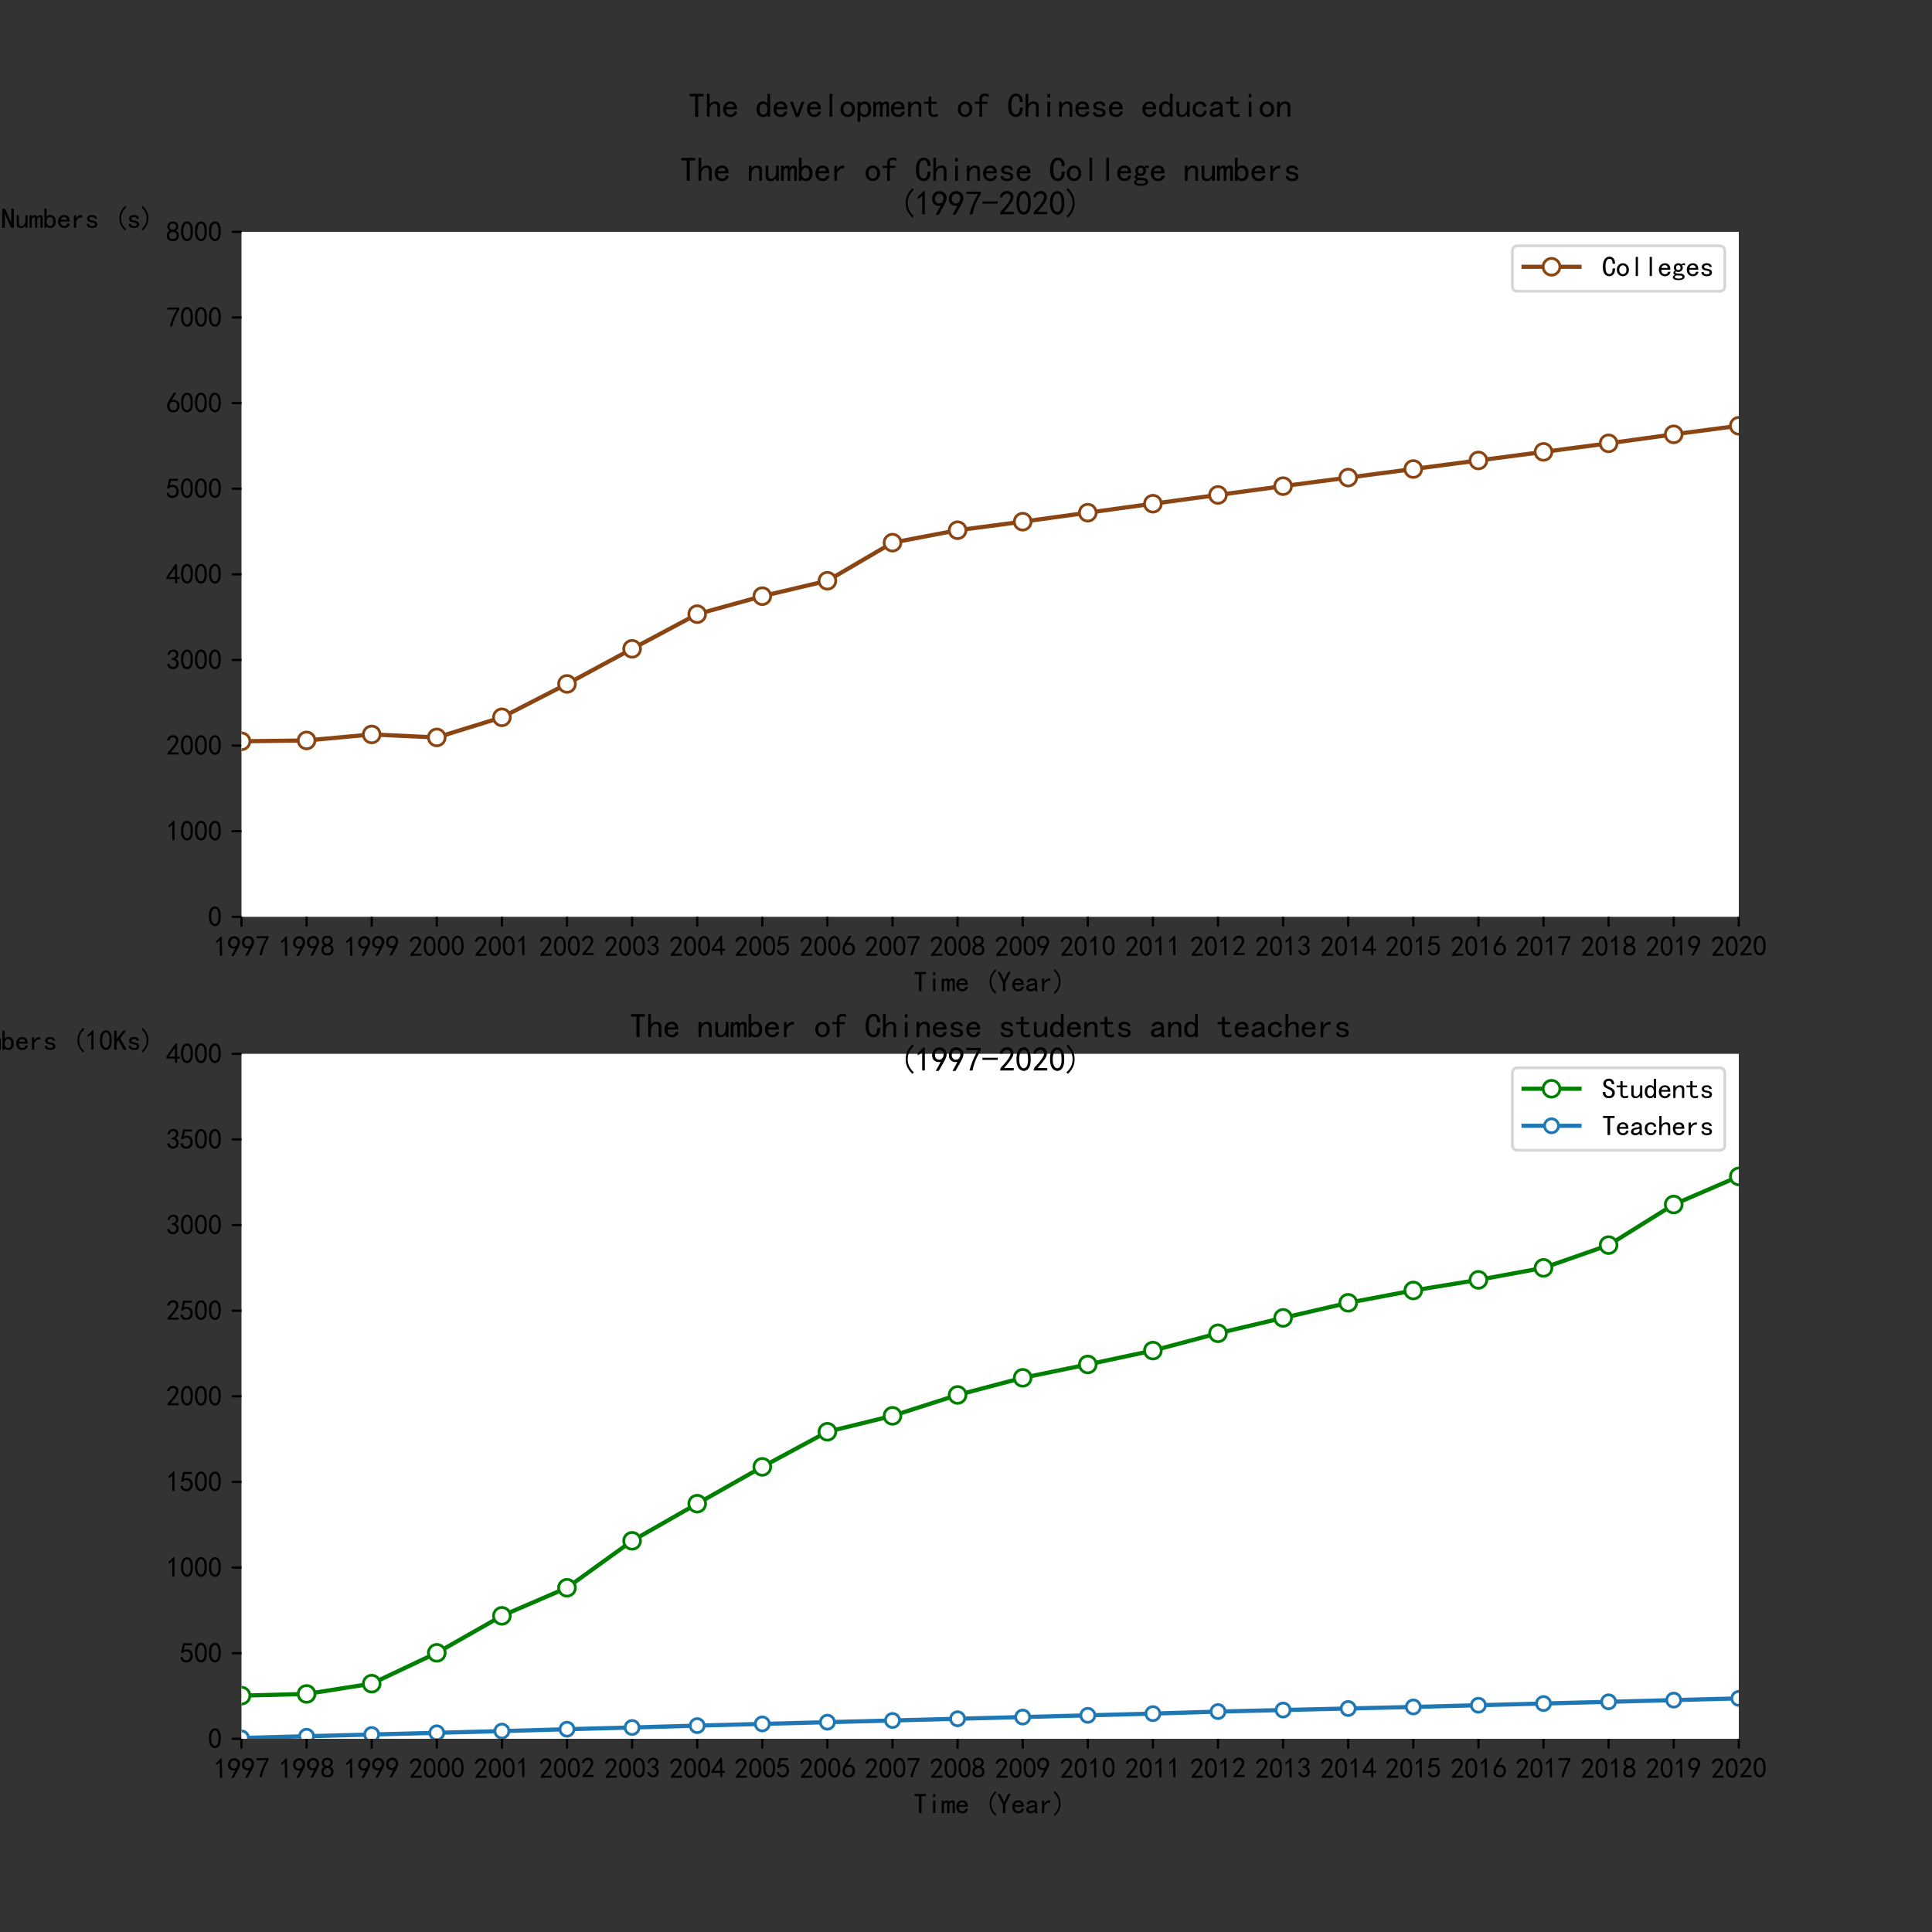 <?xml version="1.0" encoding="utf-8" standalone="no"?>
<!DOCTYPE svg PUBLIC "-//W3C//DTD SVG 1.1//EN"
  "http://www.w3.org/Graphics/SVG/1.1/DTD/svg11.dtd">
<svg xmlns:xlink="http://www.w3.org/1999/xlink" width="691.2pt" height="691.2pt" viewBox="0 0 691.2 691.2" xmlns="http://www.w3.org/2000/svg" version="1.1">
 <rect x="0" y="0" width="691.2" height="691.2" fill="#333333" stroke="none"/>
 <defs>
  <style type="text/css">*{stroke-linejoin: round; stroke-linecap: butt}</style>
 </defs>
 <g id="figure_1">
  <g id="patch_1">
   <path d="M 0 691.2 
L 691.2 691.2 
L 691.2 0 
L 0 0 
L 0 691.2 
z
" style="fill: none"/>
  </g>
  <g id="axes_1">
   <g id="patch_2">
    <path d="M 86.4 328.006 
L 622.08 328.006 
L 622.08 82.944 
L 86.4 82.944 
z
" style="fill: #ffffff"/>
   </g>
   <g id="matplotlib.axis_1">
    <g id="xtick_1">
     <g id="line2d_1">
      <defs>
       <path id="m209a307ada" d="M 0 0 
L 0 3.5 
" style="stroke: #000000; stroke-width: 0.8"/>
      </defs>
      <g>
       <use xlink:href="#m209a307ada" x="86.4" y="328.006" style="stroke: #000000; stroke-width: 0.8"/>
      </g>
     </g>
     <g id="text_1">
      <!-- 1997 -->
      <g transform="translate(76.451 342.229)rotate(-1)scale(0.1 -0.1)">
       <defs>
        <path id="SimHei-31" d="M 1400 3600 
Q 1075 3275 575 2975 
L 575 3450 
Q 1200 3875 1600 4450 
L 1900 4450 
L 1900 150 
L 1400 150 
L 1400 3600 
z
" transform="scale(0.016)"/>
        <path id="SimHei-39" d="M 800 75 
Q 1350 1000 1700 1750 
Q 1075 1650 662 1912 
Q 250 2175 162 2625 
Q 75 3075 175 3437 
Q 275 3800 487 4037 
Q 700 4275 1000 4375 
Q 1300 4475 1537 4475 
Q 1775 4475 2025 4375 
Q 2275 4275 2475 4075 
Q 2675 3875 2750 3662 
Q 2825 3450 2825 3112 
Q 2825 2775 2575 2250 
Q 2325 1725 1350 75 
L 800 75 
z
M 662 2875 
Q 700 2550 937 2337 
Q 1175 2125 1450 2150 
Q 1725 2175 1887 2300 
Q 2050 2425 2200 2725 
Q 2300 3100 2250 3362 
Q 2200 3625 1987 3800 
Q 1775 3975 1525 3975 
Q 1375 4000 1137 3900 
Q 900 3800 762 3500 
Q 625 3200 662 2875 
z
" transform="scale(0.016)"/>
        <path id="SimHei-37" d="M 850 150 
Q 1300 2050 2425 3925 
L 275 3925 
L 275 4375 
L 2950 4375 
L 2950 3950 
Q 1775 2050 1400 150 
L 850 150 
z
" transform="scale(0.016)"/>
       </defs>
       <use xlink:href="#SimHei-31"/>
       <use xlink:href="#SimHei-39" x="50"/>
       <use xlink:href="#SimHei-39" x="100"/>
       <use xlink:href="#SimHei-37" x="150"/>
      </g>
     </g>
    </g>
    <g id="xtick_2">
     <g id="line2d_2">
      <g>
       <use xlink:href="#m209a307ada" x="109.69" y="328.006" style="stroke: #000000; stroke-width: 0.8"/>
      </g>
     </g>
     <g id="text_2">
      <!-- 1998 -->
      <g transform="translate(99.741 342.229)rotate(-1)scale(0.1 -0.1)">
       <defs>
        <path id="SimHei-38" d="M 175 1375 
Q 175 1675 325 1962 
Q 475 2250 825 2425 
Q 525 2600 425 2812 
Q 325 3025 312 3300 
Q 300 3575 387 3775 
Q 475 3975 650 4150 
Q 825 4325 1037 4387 
Q 1250 4450 1500 4450 
Q 1750 4450 1950 4400 
Q 2150 4350 2375 4187 
Q 2600 4025 2700 3725 
Q 2800 3425 2687 3025 
Q 2575 2625 2100 2400 
Q 2525 2275 2700 2012 
Q 2875 1750 2875 1375 
Q 2875 1000 2762 775 
Q 2650 550 2512 400 
Q 2375 250 2137 162 
Q 1900 75 1537 75 
Q 1175 75 912 162 
Q 650 250 475 425 
Q 300 600 237 837 
Q 175 1075 175 1375 
z
M 687 1400 
Q 675 1100 787 875 
Q 900 650 1200 587 
Q 1500 525 1825 600 
Q 2150 675 2275 950 
Q 2400 1225 2362 1500 
Q 2325 1775 2050 1962 
Q 1775 2150 1450 2125 
Q 1125 2100 912 1900 
Q 700 1700 687 1400 
z
M 775 3350 
Q 775 3100 950 2875 
Q 1125 2650 1500 2650 
Q 1875 2650 2062 2875 
Q 2250 3100 2237 3412 
Q 2225 3725 2012 3875 
Q 1800 4025 1437 4000 
Q 1075 3975 925 3787 
Q 775 3600 775 3350 
z
" transform="scale(0.016)"/>
       </defs>
       <use xlink:href="#SimHei-31"/>
       <use xlink:href="#SimHei-39" x="50"/>
       <use xlink:href="#SimHei-39" x="100"/>
       <use xlink:href="#SimHei-38" x="150"/>
      </g>
     </g>
    </g>
    <g id="xtick_3">
     <g id="line2d_3">
      <g>
       <use xlink:href="#m209a307ada" x="132.981" y="328.006" style="stroke: #000000; stroke-width: 0.8"/>
      </g>
     </g>
     <g id="text_3">
      <!-- 1999 -->
      <g transform="translate(123.031 342.229)rotate(-1)scale(0.1 -0.1)">
       <use xlink:href="#SimHei-31"/>
       <use xlink:href="#SimHei-39" x="50"/>
       <use xlink:href="#SimHei-39" x="100"/>
       <use xlink:href="#SimHei-39" x="150"/>
      </g>
     </g>
    </g>
    <g id="xtick_4">
     <g id="line2d_4">
      <g>
       <use xlink:href="#m209a307ada" x="156.271" y="328.006" style="stroke: #000000; stroke-width: 0.8"/>
      </g>
     </g>
     <g id="text_4">
      <!-- 2000 -->
      <g transform="translate(146.322 342.229)rotate(-1)scale(0.1 -0.1)">
       <defs>
        <path id="SimHei-32" d="M 300 250 
Q 325 625 650 925 
Q 975 1225 1475 1862 
Q 1975 2500 2125 2850 
Q 2275 3200 2237 3450 
Q 2200 3700 2000 3862 
Q 1800 4025 1537 4000 
Q 1275 3975 1037 3800 
Q 800 3625 675 3275 
L 200 3350 
Q 400 3925 712 4187 
Q 1025 4450 1450 4475 
Q 1700 4500 1900 4462 
Q 2100 4425 2312 4287 
Q 2525 4150 2662 3875 
Q 2800 3600 2762 3212 
Q 2725 2825 2375 2287 
Q 2025 1750 1025 600 
L 2825 600 
L 2825 150 
L 300 150 
L 300 250 
z
" transform="scale(0.016)"/>
        <path id="SimHei-30" d="M 225 2537 
Q 250 3200 412 3587 
Q 575 3975 875 4225 
Q 1175 4475 1612 4475 
Q 2050 4475 2375 4112 
Q 2700 3750 2800 3200 
Q 2900 2650 2862 1937 
Q 2825 1225 2612 775 
Q 2400 325 1975 150 
Q 1550 -25 1125 187 
Q 700 400 525 750 
Q 350 1100 275 1487 
Q 200 1875 225 2537 
z
M 750 2687 
Q 675 2000 800 1462 
Q 925 925 1212 700 
Q 1500 475 1800 612 
Q 2100 750 2237 1162 
Q 2375 1575 2375 2062 
Q 2375 2550 2337 2950 
Q 2300 3350 2112 3675 
Q 1925 4000 1612 4012 
Q 1300 4025 1062 3700 
Q 825 3375 750 2687 
z
" transform="scale(0.016)"/>
       </defs>
       <use xlink:href="#SimHei-32"/>
       <use xlink:href="#SimHei-30" x="50"/>
       <use xlink:href="#SimHei-30" x="100"/>
       <use xlink:href="#SimHei-30" x="150"/>
      </g>
     </g>
    </g>
    <g id="xtick_5">
     <g id="line2d_5">
      <g>
       <use xlink:href="#m209a307ada" x="179.562" y="328.006" style="stroke: #000000; stroke-width: 0.8"/>
      </g>
     </g>
     <g id="text_5">
      <!-- 2001 -->
      <g transform="translate(169.612 342.229)rotate(-1)scale(0.1 -0.1)">
       <use xlink:href="#SimHei-32"/>
       <use xlink:href="#SimHei-30" x="50"/>
       <use xlink:href="#SimHei-30" x="100"/>
       <use xlink:href="#SimHei-31" x="150"/>
      </g>
     </g>
    </g>
    <g id="xtick_6">
     <g id="line2d_6">
      <g>
       <use xlink:href="#m209a307ada" x="202.852" y="328.006" style="stroke: #000000; stroke-width: 0.8"/>
      </g>
     </g>
     <g id="text_6">
      <!-- 2002 -->
      <g transform="translate(192.903 342.229)rotate(-1)scale(0.1 -0.1)">
       <use xlink:href="#SimHei-32"/>
       <use xlink:href="#SimHei-30" x="50"/>
       <use xlink:href="#SimHei-30" x="100"/>
       <use xlink:href="#SimHei-32" x="150"/>
      </g>
     </g>
    </g>
    <g id="xtick_7">
     <g id="line2d_7">
      <g>
       <use xlink:href="#m209a307ada" x="226.143" y="328.006" style="stroke: #000000; stroke-width: 0.8"/>
      </g>
     </g>
     <g id="text_7">
      <!-- 2003 -->
      <g transform="translate(216.193 342.229)rotate(-1)scale(0.1 -0.1)">
       <defs>
        <path id="SimHei-33" d="M 250 1225 
L 700 1300 
Q 800 975 1025 762 
Q 1250 550 1587 562 
Q 1925 575 2125 837 
Q 2325 1100 2300 1437 
Q 2275 1775 2037 1962 
Q 1800 2150 1275 2225 
L 1275 2550 
Q 1800 2600 2037 2825 
Q 2275 3050 2250 3412 
Q 2225 3775 1925 3937 
Q 1625 4100 1287 3975 
Q 950 3850 750 3275 
L 300 3350 
Q 450 3800 712 4100 
Q 975 4400 1425 4450 
Q 1875 4500 2212 4337 
Q 2550 4175 2687 3837 
Q 2825 3500 2725 3100 
Q 2625 2700 2150 2400 
Q 2500 2250 2687 1950 
Q 2875 1650 2812 1162 
Q 2750 675 2375 375 
Q 2000 75 1525 87 
Q 1050 100 700 387 
Q 350 675 250 1225 
z
" transform="scale(0.016)"/>
       </defs>
       <use xlink:href="#SimHei-32"/>
       <use xlink:href="#SimHei-30" x="50"/>
       <use xlink:href="#SimHei-30" x="100"/>
       <use xlink:href="#SimHei-33" x="150"/>
      </g>
     </g>
    </g>
    <g id="xtick_8">
     <g id="line2d_8">
      <g>
       <use xlink:href="#m209a307ada" x="249.433" y="328.006" style="stroke: #000000; stroke-width: 0.8"/>
      </g>
     </g>
     <g id="text_8">
      <!-- 2004 -->
      <g transform="translate(239.484 342.229)rotate(-1)scale(0.1 -0.1)">
       <defs>
        <path id="SimHei-34" d="M 2000 1100 
L 75 1100 
L 75 1525 
L 2100 4450 
L 2475 4450 
L 2475 1525 
L 3075 1525 
L 3075 1100 
L 2475 1100 
L 2475 150 
L 2000 150 
L 2000 1100 
z
M 2000 1525 
L 2000 3500 
L 600 1525 
L 2000 1525 
z
" transform="scale(0.016)"/>
       </defs>
       <use xlink:href="#SimHei-32"/>
       <use xlink:href="#SimHei-30" x="50"/>
       <use xlink:href="#SimHei-30" x="100"/>
       <use xlink:href="#SimHei-34" x="150"/>
      </g>
     </g>
    </g>
    <g id="xtick_9">
     <g id="line2d_9">
      <g>
       <use xlink:href="#m209a307ada" x="272.723" y="328.006" style="stroke: #000000; stroke-width: 0.8"/>
      </g>
     </g>
     <g id="text_9">
      <!-- 2005 -->
      <g transform="translate(262.774 342.229)rotate(-1)scale(0.1 -0.1)">
       <defs>
        <path id="SimHei-35" d="M 550 1325 
Q 725 650 1150 575 
Q 1575 500 1837 662 
Q 2100 825 2212 1087 
Q 2325 1350 2312 1675 
Q 2300 2000 2137 2225 
Q 1975 2450 1725 2525 
Q 1475 2600 1162 2525 
Q 850 2450 650 2175 
L 225 2225 
Q 275 2375 700 4375 
L 2675 4375 
L 2675 3925 
L 1075 3925 
Q 950 3250 825 2850 
Q 1200 3025 1525 3012 
Q 1850 3000 2150 2862 
Q 2450 2725 2587 2487 
Q 2725 2250 2787 2012 
Q 2850 1775 2837 1500 
Q 2825 1225 2725 937 
Q 2625 650 2425 462 
Q 2225 275 1937 162 
Q 1650 50 1275 75 
Q 900 100 562 350 
Q 225 600 100 1200 
L 550 1325 
z
" transform="scale(0.016)"/>
       </defs>
       <use xlink:href="#SimHei-32"/>
       <use xlink:href="#SimHei-30" x="50"/>
       <use xlink:href="#SimHei-30" x="100"/>
       <use xlink:href="#SimHei-35" x="150"/>
      </g>
     </g>
    </g>
    <g id="xtick_10">
     <g id="line2d_10">
      <g>
       <use xlink:href="#m209a307ada" x="296.014" y="328.006" style="stroke: #000000; stroke-width: 0.8"/>
      </g>
     </g>
     <g id="text_10">
      <!-- 2006 -->
      <g transform="translate(286.065 342.229)rotate(-1)scale(0.1 -0.1)">
       <defs>
        <path id="SimHei-36" d="M 250 1612 
Q 275 1975 387 2225 
Q 500 2475 725 2850 
L 1750 4450 
L 2325 4450 
L 1275 2800 
Q 1950 2975 2350 2750 
Q 2750 2525 2887 2237 
Q 3025 1950 3037 1612 
Q 3050 1275 2937 950 
Q 2825 625 2537 362 
Q 2250 100 1737 75 
Q 1225 50 862 262 
Q 500 475 362 862 
Q 225 1250 250 1612 
z
M 1025 787 
Q 1250 550 1625 525 
Q 2000 500 2250 775 
Q 2500 1050 2500 1575 
Q 2500 2100 2187 2300 
Q 1875 2500 1487 2450 
Q 1100 2400 925 2075 
Q 750 1750 775 1387 
Q 800 1025 1025 787 
z
" transform="scale(0.016)"/>
       </defs>
       <use xlink:href="#SimHei-32"/>
       <use xlink:href="#SimHei-30" x="50"/>
       <use xlink:href="#SimHei-30" x="100"/>
       <use xlink:href="#SimHei-36" x="150"/>
      </g>
     </g>
    </g>
    <g id="xtick_11">
     <g id="line2d_11">
      <g>
       <use xlink:href="#m209a307ada" x="319.304" y="328.006" style="stroke: #000000; stroke-width: 0.8"/>
      </g>
     </g>
     <g id="text_11">
      <!-- 2007 -->
      <g transform="translate(309.355 342.229)rotate(-1)scale(0.1 -0.1)">
       <use xlink:href="#SimHei-32"/>
       <use xlink:href="#SimHei-30" x="50"/>
       <use xlink:href="#SimHei-30" x="100"/>
       <use xlink:href="#SimHei-37" x="150"/>
      </g>
     </g>
    </g>
    <g id="xtick_12">
     <g id="line2d_12">
      <g>
       <use xlink:href="#m209a307ada" x="342.595" y="328.006" style="stroke: #000000; stroke-width: 0.8"/>
      </g>
     </g>
     <g id="text_12">
      <!-- 2008 -->
      <g transform="translate(332.645 342.229)rotate(-1)scale(0.1 -0.1)">
       <use xlink:href="#SimHei-32"/>
       <use xlink:href="#SimHei-30" x="50"/>
       <use xlink:href="#SimHei-30" x="100"/>
       <use xlink:href="#SimHei-38" x="150"/>
      </g>
     </g>
    </g>
    <g id="xtick_13">
     <g id="line2d_13">
      <g>
       <use xlink:href="#m209a307ada" x="365.885" y="328.006" style="stroke: #000000; stroke-width: 0.8"/>
      </g>
     </g>
     <g id="text_13">
      <!-- 2009 -->
      <g transform="translate(355.936 342.229)rotate(-1)scale(0.1 -0.1)">
       <use xlink:href="#SimHei-32"/>
       <use xlink:href="#SimHei-30" x="50"/>
       <use xlink:href="#SimHei-30" x="100"/>
       <use xlink:href="#SimHei-39" x="150"/>
      </g>
     </g>
    </g>
    <g id="xtick_14">
     <g id="line2d_14">
      <g>
       <use xlink:href="#m209a307ada" x="389.176" y="328.006" style="stroke: #000000; stroke-width: 0.8"/>
      </g>
     </g>
     <g id="text_14">
      <!-- 2010 -->
      <g transform="translate(379.226 342.229)rotate(-1)scale(0.1 -0.1)">
       <use xlink:href="#SimHei-32"/>
       <use xlink:href="#SimHei-30" x="50"/>
       <use xlink:href="#SimHei-31" x="100"/>
       <use xlink:href="#SimHei-30" x="150"/>
      </g>
     </g>
    </g>
    <g id="xtick_15">
     <g id="line2d_15">
      <g>
       <use xlink:href="#m209a307ada" x="412.466" y="328.006" style="stroke: #000000; stroke-width: 0.8"/>
      </g>
     </g>
     <g id="text_15">
      <!-- 2011 -->
      <g transform="translate(402.517 342.229)rotate(-1)scale(0.1 -0.1)">
       <use xlink:href="#SimHei-32"/>
       <use xlink:href="#SimHei-30" x="50"/>
       <use xlink:href="#SimHei-31" x="100"/>
       <use xlink:href="#SimHei-31" x="150"/>
      </g>
     </g>
    </g>
    <g id="xtick_16">
     <g id="line2d_16">
      <g>
       <use xlink:href="#m209a307ada" x="435.757" y="328.006" style="stroke: #000000; stroke-width: 0.8"/>
      </g>
     </g>
     <g id="text_16">
      <!-- 2012 -->
      <g transform="translate(425.807 342.229)rotate(-1)scale(0.1 -0.1)">
       <use xlink:href="#SimHei-32"/>
       <use xlink:href="#SimHei-30" x="50"/>
       <use xlink:href="#SimHei-31" x="100"/>
       <use xlink:href="#SimHei-32" x="150"/>
      </g>
     </g>
    </g>
    <g id="xtick_17">
     <g id="line2d_17">
      <g>
       <use xlink:href="#m209a307ada" x="459.047" y="328.006" style="stroke: #000000; stroke-width: 0.8"/>
      </g>
     </g>
     <g id="text_17">
      <!-- 2013 -->
      <g transform="translate(449.098 342.229)rotate(-1)scale(0.1 -0.1)">
       <use xlink:href="#SimHei-32"/>
       <use xlink:href="#SimHei-30" x="50"/>
       <use xlink:href="#SimHei-31" x="100"/>
       <use xlink:href="#SimHei-33" x="150"/>
      </g>
     </g>
    </g>
    <g id="xtick_18">
     <g id="line2d_18">
      <g>
       <use xlink:href="#m209a307ada" x="482.337" y="328.006" style="stroke: #000000; stroke-width: 0.8"/>
      </g>
     </g>
     <g id="text_18">
      <!-- 2014 -->
      <g transform="translate(472.388 342.229)rotate(-1)scale(0.1 -0.1)">
       <use xlink:href="#SimHei-32"/>
       <use xlink:href="#SimHei-30" x="50"/>
       <use xlink:href="#SimHei-31" x="100"/>
       <use xlink:href="#SimHei-34" x="150"/>
      </g>
     </g>
    </g>
    <g id="xtick_19">
     <g id="line2d_19">
      <g>
       <use xlink:href="#m209a307ada" x="505.628" y="328.006" style="stroke: #000000; stroke-width: 0.8"/>
      </g>
     </g>
     <g id="text_19">
      <!-- 2015 -->
      <g transform="translate(495.678 342.229)rotate(-1)scale(0.1 -0.1)">
       <use xlink:href="#SimHei-32"/>
       <use xlink:href="#SimHei-30" x="50"/>
       <use xlink:href="#SimHei-31" x="100"/>
       <use xlink:href="#SimHei-35" x="150"/>
      </g>
     </g>
    </g>
    <g id="xtick_20">
     <g id="line2d_20">
      <g>
       <use xlink:href="#m209a307ada" x="528.918" y="328.006" style="stroke: #000000; stroke-width: 0.8"/>
      </g>
     </g>
     <g id="text_20">
      <!-- 2016 -->
      <g transform="translate(518.969 342.229)rotate(-1)scale(0.1 -0.1)">
       <use xlink:href="#SimHei-32"/>
       <use xlink:href="#SimHei-30" x="50"/>
       <use xlink:href="#SimHei-31" x="100"/>
       <use xlink:href="#SimHei-36" x="150"/>
      </g>
     </g>
    </g>
    <g id="xtick_21">
     <g id="line2d_21">
      <g>
       <use xlink:href="#m209a307ada" x="552.209" y="328.006" style="stroke: #000000; stroke-width: 0.8"/>
      </g>
     </g>
     <g id="text_21">
      <!-- 2017 -->
      <g transform="translate(542.259 342.229)rotate(-1)scale(0.1 -0.1)">
       <use xlink:href="#SimHei-32"/>
       <use xlink:href="#SimHei-30" x="50"/>
       <use xlink:href="#SimHei-31" x="100"/>
       <use xlink:href="#SimHei-37" x="150"/>
      </g>
     </g>
    </g>
    <g id="xtick_22">
     <g id="line2d_22">
      <g>
       <use xlink:href="#m209a307ada" x="575.499" y="328.006" style="stroke: #000000; stroke-width: 0.8"/>
      </g>
     </g>
     <g id="text_22">
      <!-- 2018 -->
      <g transform="translate(565.55 342.229)rotate(-1)scale(0.1 -0.1)">
       <use xlink:href="#SimHei-32"/>
       <use xlink:href="#SimHei-30" x="50"/>
       <use xlink:href="#SimHei-31" x="100"/>
       <use xlink:href="#SimHei-38" x="150"/>
      </g>
     </g>
    </g>
    <g id="xtick_23">
     <g id="line2d_23">
      <g>
       <use xlink:href="#m209a307ada" x="598.79" y="328.006" style="stroke: #000000; stroke-width: 0.8"/>
      </g>
     </g>
     <g id="text_23">
      <!-- 2019 -->
      <g transform="translate(588.84 342.229)rotate(-1)scale(0.1 -0.1)">
       <use xlink:href="#SimHei-32"/>
       <use xlink:href="#SimHei-30" x="50"/>
       <use xlink:href="#SimHei-31" x="100"/>
       <use xlink:href="#SimHei-39" x="150"/>
      </g>
     </g>
    </g>
    <g id="xtick_24">
     <g id="line2d_24">
      <g>
       <use xlink:href="#m209a307ada" x="622.08" y="328.006" style="stroke: #000000; stroke-width: 0.8"/>
      </g>
     </g>
     <g id="text_24">
      <!-- 2020 -->
      <g transform="translate(612.131 342.229)rotate(-1)scale(0.1 -0.1)">
       <use xlink:href="#SimHei-32"/>
       <use xlink:href="#SimHei-30" x="50"/>
       <use xlink:href="#SimHei-32" x="100"/>
       <use xlink:href="#SimHei-30" x="150"/>
      </g>
     </g>
    </g>
    <g id="text_25">
     <!-- Time (Year) -->
     <g transform="translate(326.74 354.783)scale(0.1 -0.1)">
      <defs>
       <path id="SimHei-54" d="M 2850 3925 
L 1850 3925 
L 1850 125 
L 1275 125 
L 1275 3925 
L 275 3925 
L 275 4400 
L 2850 4400 
L 2850 3925 
z
" transform="scale(0.016)"/>
       <path id="SimHei-69" d="M 1800 3725 
L 1300 3725 
L 1300 4375 
L 1800 4375 
L 1800 3725 
z
M 1800 125 
L 1300 125 
L 1300 2925 
L 1800 2925 
L 1800 125 
z
" transform="scale(0.016)"/>
       <path id="SimHei-6d" d="M 3050 125 
L 2550 125 
L 2550 2150 
Q 2550 2300 2500 2400 
Q 2450 2500 2300 2500 
Q 2125 2500 1975 2312 
Q 1825 2125 1825 1825 
L 1825 125 
L 1325 125 
L 1325 2150 
Q 1325 2300 1275 2400 
Q 1225 2500 1075 2500 
Q 900 2500 750 2312 
Q 600 2125 600 1825 
L 600 125 
L 100 125 
L 100 2925 
L 600 2925 
L 600 2550 
Q 725 2750 900 2862 
Q 1075 2975 1275 2975 
Q 1475 2975 1612 2862 
Q 1750 2750 1800 2550 
Q 1925 2750 2087 2862 
Q 2250 2975 2450 2975 
Q 2750 2975 2900 2812 
Q 3050 2650 3050 2350 
L 3050 125 
z
" transform="scale(0.016)"/>
       <path id="SimHei-65" d="M 2850 1075 
Q 2800 625 2450 350 
Q 2100 75 1625 75 
Q 1025 75 637 462 
Q 250 850 250 1525 
Q 250 2200 637 2587 
Q 1025 2975 1625 2975 
Q 2150 2975 2487 2637 
Q 2825 2300 2825 1525 
L 800 1525 
Q 800 975 1037 750 
Q 1275 525 1625 525 
Q 1900 525 2075 662 
Q 2250 800 2300 1075 
L 2850 1075 
z
M 2250 1925 
Q 2200 2275 2025 2412 
Q 1850 2550 1575 2550 
Q 1325 2550 1125 2412 
Q 925 2275 825 1925 
L 2250 1925 
z
" transform="scale(0.016)"/>
       <path id="SimHei-20" transform="scale(0.016)"/>
       <path id="SimHei-28" d="M 2975 -200 
L 2700 -475 
Q 2075 125 1762 775 
Q 1450 1425 1450 2250 
Q 1450 3075 1762 3725 
Q 2075 4375 2700 5000 
L 2975 4725 
Q 2400 4175 2112 3587 
Q 1825 3000 1825 2250 
Q 1825 1500 2112 912 
Q 2400 325 2975 -200 
z
" transform="scale(0.016)"/>
       <path id="SimHei-59" d="M 3025 4400 
L 1850 2050 
L 1850 125 
L 1275 125 
L 1275 2050 
L 100 4400 
L 675 4400 
L 1550 2575 
L 1575 2575 
L 2450 4400 
L 3025 4400 
z
" transform="scale(0.016)"/>
       <path id="SimHei-61" d="M 2875 125 
L 2275 125 
Q 2225 175 2200 262 
Q 2175 350 2175 475 
Q 2000 275 1750 175 
Q 1500 75 1225 75 
Q 825 75 550 275 
Q 275 475 275 850 
Q 275 1225 525 1450 
Q 775 1675 1300 1750 
Q 1650 1800 1912 1875 
Q 2175 1950 2175 2075 
Q 2175 2225 2062 2375 
Q 1950 2525 1575 2525 
Q 1275 2525 1137 2412 
Q 1000 2300 950 2100 
L 400 2100 
Q 450 2500 762 2737 
Q 1075 2975 1575 2975 
Q 2125 2975 2400 2725 
Q 2675 2475 2675 2025 
L 2675 650 
Q 2675 500 2725 375 
Q 2775 250 2875 125 
z
M 2175 1050 
L 2175 1550 
Q 2025 1500 1887 1462 
Q 1750 1425 1425 1375 
Q 1050 1325 937 1200 
Q 825 1075 825 900 
Q 825 750 937 637 
Q 1050 525 1275 525 
Q 1500 525 1762 650 
Q 2025 775 2175 1050 
z
" transform="scale(0.016)"/>
       <path id="SimHei-72" d="M 2500 2425 
Q 2025 2500 1700 2287 
Q 1375 2075 1150 1550 
L 1150 125 
L 650 125 
L 650 2925 
L 1150 2925 
L 1150 2200 
Q 1375 2600 1712 2787 
Q 2050 2975 2500 2975 
L 2500 2425 
z
" transform="scale(0.016)"/>
       <path id="SimHei-29" d="M 1675 2250 
Q 1675 1425 1362 775 
Q 1050 125 425 -475 
L 150 -200 
Q 725 325 1012 912 
Q 1300 1500 1300 2250 
Q 1300 3000 1012 3587 
Q 725 4175 150 4725 
L 425 5000 
Q 1050 4375 1362 3725 
Q 1675 3075 1675 2250 
z
" transform="scale(0.016)"/>
      </defs>
      <use xlink:href="#SimHei-54"/>
      <use xlink:href="#SimHei-69" x="50"/>
      <use xlink:href="#SimHei-6d" x="100"/>
      <use xlink:href="#SimHei-65" x="150"/>
      <use xlink:href="#SimHei-20" x="200"/>
      <use xlink:href="#SimHei-28" x="250"/>
      <use xlink:href="#SimHei-59" x="300"/>
      <use xlink:href="#SimHei-65" x="350"/>
      <use xlink:href="#SimHei-61" x="400"/>
      <use xlink:href="#SimHei-72" x="450"/>
      <use xlink:href="#SimHei-29" x="500"/>
     </g>
    </g>
   </g>
   <g id="matplotlib.axis_2">
    <g id="ytick_1">
     <g id="line2d_25">
      <defs>
       <path id="m52d0dd4a30" d="M 0 0 
L -3.5 0 
" style="stroke: #000000; stroke-width: 0.8"/>
      </defs>
      <g>
       <use xlink:href="#m52d0dd4a30" x="86.4" y="328.006" style="stroke: #000000; stroke-width: 0.8"/>
      </g>
     </g>
     <g id="text_26">
      <!-- 0 -->
      <g transform="translate(74.4 331.443)scale(0.1 -0.1)">
       <use xlink:href="#SimHei-30"/>
      </g>
     </g>
    </g>
    <g id="ytick_2">
     <g id="line2d_26">
      <g>
       <use xlink:href="#m52d0dd4a30" x="86.4" y="297.373" style="stroke: #000000; stroke-width: 0.8"/>
      </g>
     </g>
     <g id="text_27">
      <!-- 1000 -->
      <g transform="translate(59.4 300.811)scale(0.1 -0.1)">
       <use xlink:href="#SimHei-31"/>
       <use xlink:href="#SimHei-30" x="50"/>
       <use xlink:href="#SimHei-30" x="100"/>
       <use xlink:href="#SimHei-30" x="150"/>
      </g>
     </g>
    </g>
    <g id="ytick_3">
     <g id="line2d_27">
      <g>
       <use xlink:href="#m52d0dd4a30" x="86.4" y="266.74" style="stroke: #000000; stroke-width: 0.8"/>
      </g>
     </g>
     <g id="text_28">
      <!-- 2000 -->
      <g transform="translate(59.4 270.178)scale(0.1 -0.1)">
       <use xlink:href="#SimHei-32"/>
       <use xlink:href="#SimHei-30" x="50"/>
       <use xlink:href="#SimHei-30" x="100"/>
       <use xlink:href="#SimHei-30" x="150"/>
      </g>
     </g>
    </g>
    <g id="ytick_4">
     <g id="line2d_28">
      <g>
       <use xlink:href="#m52d0dd4a30" x="86.4" y="236.108" style="stroke: #000000; stroke-width: 0.8"/>
      </g>
     </g>
     <g id="text_29">
      <!-- 3000 -->
      <g transform="translate(59.4 239.545)scale(0.1 -0.1)">
       <use xlink:href="#SimHei-33"/>
       <use xlink:href="#SimHei-30" x="50"/>
       <use xlink:href="#SimHei-30" x="100"/>
       <use xlink:href="#SimHei-30" x="150"/>
      </g>
     </g>
    </g>
    <g id="ytick_5">
     <g id="line2d_29">
      <g>
       <use xlink:href="#m52d0dd4a30" x="86.4" y="205.475" style="stroke: #000000; stroke-width: 0.8"/>
      </g>
     </g>
     <g id="text_30">
      <!-- 4000 -->
      <g transform="translate(59.4 208.912)scale(0.1 -0.1)">
       <use xlink:href="#SimHei-34"/>
       <use xlink:href="#SimHei-30" x="50"/>
       <use xlink:href="#SimHei-30" x="100"/>
       <use xlink:href="#SimHei-30" x="150"/>
      </g>
     </g>
    </g>
    <g id="ytick_6">
     <g id="line2d_30">
      <g>
       <use xlink:href="#m52d0dd4a30" x="86.4" y="174.842" style="stroke: #000000; stroke-width: 0.8"/>
      </g>
     </g>
     <g id="text_31">
      <!-- 5000 -->
      <g transform="translate(59.4 178.28)scale(0.1 -0.1)">
       <use xlink:href="#SimHei-35"/>
       <use xlink:href="#SimHei-30" x="50"/>
       <use xlink:href="#SimHei-30" x="100"/>
       <use xlink:href="#SimHei-30" x="150"/>
      </g>
     </g>
    </g>
    <g id="ytick_7">
     <g id="line2d_31">
      <g>
       <use xlink:href="#m52d0dd4a30" x="86.4" y="144.209" style="stroke: #000000; stroke-width: 0.8"/>
      </g>
     </g>
     <g id="text_32">
      <!-- 6000 -->
      <g transform="translate(59.4 147.647)scale(0.1 -0.1)">
       <use xlink:href="#SimHei-36"/>
       <use xlink:href="#SimHei-30" x="50"/>
       <use xlink:href="#SimHei-30" x="100"/>
       <use xlink:href="#SimHei-30" x="150"/>
      </g>
     </g>
    </g>
    <g id="ytick_8">
     <g id="line2d_32">
      <g>
       <use xlink:href="#m52d0dd4a30" x="86.4" y="113.577" style="stroke: #000000; stroke-width: 0.8"/>
      </g>
     </g>
     <g id="text_33">
      <!-- 7000 -->
      <g transform="translate(59.4 117.014)scale(0.1 -0.1)">
       <use xlink:href="#SimHei-37"/>
       <use xlink:href="#SimHei-30" x="50"/>
       <use xlink:href="#SimHei-30" x="100"/>
       <use xlink:href="#SimHei-30" x="150"/>
      </g>
     </g>
    </g>
    <g id="ytick_9">
     <g id="line2d_33">
      <g>
       <use xlink:href="#m52d0dd4a30" x="86.4" y="82.944" style="stroke: #000000; stroke-width: 0.8"/>
      </g>
     </g>
     <g id="text_34">
      <!-- 8000 -->
      <g transform="translate(59.4 86.382)scale(0.1 -0.1)">
       <use xlink:href="#SimHei-38"/>
       <use xlink:href="#SimHei-30" x="50"/>
       <use xlink:href="#SimHei-30" x="100"/>
       <use xlink:href="#SimHei-30" x="150"/>
      </g>
     </g>
    </g>
    <g id="text_35">
     <!-- Numbers (s) -->
     <g transform="translate(0.4 81.694)scale(0.1 -0.1)">
      <defs>
       <path id="SimHei-4e" d="M 2850 125 
L 2225 125 
L 850 3225 
L 825 3225 
L 825 125 
L 250 125 
L 250 4400 
L 875 4400 
L 2250 1300 
L 2275 1300 
L 2275 4400 
L 2850 4400 
L 2850 125 
z
" transform="scale(0.016)"/>
       <path id="SimHei-75" d="M 2800 125 
L 2300 125 
L 2300 650 
Q 2100 375 1862 225 
Q 1625 75 1250 75 
Q 800 75 575 325 
Q 350 575 350 950 
L 350 2925 
L 850 2925 
L 850 1125 
Q 850 825 1000 650 
Q 1150 475 1400 475 
Q 1725 475 2012 812 
Q 2300 1150 2300 1650 
L 2300 2925 
L 2800 2925 
L 2800 125 
z
" transform="scale(0.016)"/>
       <path id="SimHei-62" d="M 2825 1525 
Q 2825 800 2475 437 
Q 2125 75 1625 75 
Q 1350 75 1150 175 
Q 950 275 800 500 
L 800 125 
L 300 125 
L 300 4400 
L 800 4400 
L 800 2550 
Q 950 2775 1150 2887 
Q 1350 3000 1625 3000 
Q 2125 3000 2475 2625 
Q 2825 2250 2825 1525 
z
M 2275 1525 
Q 2275 2000 2087 2275 
Q 1900 2550 1525 2550 
Q 1225 2550 1012 2275 
Q 800 2000 800 1525 
Q 800 1050 1012 787 
Q 1225 525 1525 525 
Q 1900 525 2087 787 
Q 2275 1050 2275 1525 
z
" transform="scale(0.016)"/>
       <path id="SimHei-73" d="M 2750 900 
Q 2750 500 2437 287 
Q 2125 75 1650 75 
Q 1050 75 725 312 
Q 400 550 400 1000 
L 900 1000 
Q 900 700 1112 600 
Q 1325 500 1625 500 
Q 1925 500 2075 612 
Q 2225 725 2225 900 
Q 2225 1025 2100 1150 
Q 1975 1275 1475 1350 
Q 900 1425 687 1637 
Q 475 1850 475 2200 
Q 475 2500 762 2737 
Q 1050 2975 1600 2975 
Q 2100 2975 2387 2750 
Q 2675 2525 2675 2150 
L 2175 2150 
Q 2175 2375 2012 2462 
Q 1850 2550 1600 2550 
Q 1275 2550 1137 2437 
Q 1000 2325 1000 2175 
Q 1000 2000 1125 1900 
Q 1250 1800 1650 1750 
Q 2300 1650 2525 1437 
Q 2750 1225 2750 900 
z
" transform="scale(0.016)"/>
      </defs>
      <use xlink:href="#SimHei-4e"/>
      <use xlink:href="#SimHei-75" x="50"/>
      <use xlink:href="#SimHei-6d" x="100"/>
      <use xlink:href="#SimHei-62" x="150"/>
      <use xlink:href="#SimHei-65" x="200"/>
      <use xlink:href="#SimHei-72" x="250"/>
      <use xlink:href="#SimHei-73" x="300"/>
      <use xlink:href="#SimHei-20" x="350"/>
      <use xlink:href="#SimHei-28" x="400"/>
      <use xlink:href="#SimHei-73" x="450"/>
      <use xlink:href="#SimHei-29" x="500"/>
     </g>
    </g>
   </g>
   <g id="line2d_34">
    <path d="M 86.4 265.209 
L 109.69 264.902 
L 132.981 262.758 
L 156.271 263.83 
L 179.562 256.632 
L 202.852 244.685 
L 226.143 232.125 
L 249.433 219.719 
L 272.723 213.286 
L 296.014 207.772 
L 319.304 194.141 
L 342.595 189.699 
L 365.885 186.636 
L 389.176 183.419 
L 412.466 180.203 
L 435.757 177.078 
L 459.047 173.923 
L 482.337 170.86 
L 505.628 167.797 
L 528.918 164.733 
L 552.209 161.67 
L 575.499 158.607 
L 598.79 155.39 
L 622.08 152.327 
" clip-path="url(#pfd5513e471)" style="fill: none; stroke: #8b4513; stroke-width: 1.5; stroke-linecap: square"/>
    <defs>
     <path id="m74870aad35" d="M 0 3 
C 0.796 3 1.559 2.684 2.121 2.121 
C 2.684 1.559 3 0.796 3 0 
C 3 -0.796 2.684 -1.559 2.121 -2.121 
C 1.559 -2.684 0.796 -3 0 -3 
C -0.796 -3 -1.559 -2.684 -2.121 -2.121 
C -2.684 -1.559 -3 -0.796 -3 0 
C -3 0.796 -2.684 1.559 -2.121 2.121 
C -1.559 2.684 -0.796 3 0 3 
z
" style="stroke: #8b4513"/>
    </defs>
    <g clip-path="url(#pfd5513e471)">
     <use xlink:href="#m74870aad35" x="86.4" y="265.209" style="fill: #ffffff; stroke: #8b4513"/>
     <use xlink:href="#m74870aad35" x="109.69" y="264.902" style="fill: #ffffff; stroke: #8b4513"/>
     <use xlink:href="#m74870aad35" x="132.981" y="262.758" style="fill: #ffffff; stroke: #8b4513"/>
     <use xlink:href="#m74870aad35" x="156.271" y="263.83" style="fill: #ffffff; stroke: #8b4513"/>
     <use xlink:href="#m74870aad35" x="179.562" y="256.632" style="fill: #ffffff; stroke: #8b4513"/>
     <use xlink:href="#m74870aad35" x="202.852" y="244.685" style="fill: #ffffff; stroke: #8b4513"/>
     <use xlink:href="#m74870aad35" x="226.143" y="232.125" style="fill: #ffffff; stroke: #8b4513"/>
     <use xlink:href="#m74870aad35" x="249.433" y="219.719" style="fill: #ffffff; stroke: #8b4513"/>
     <use xlink:href="#m74870aad35" x="272.723" y="213.286" style="fill: #ffffff; stroke: #8b4513"/>
     <use xlink:href="#m74870aad35" x="296.014" y="207.772" style="fill: #ffffff; stroke: #8b4513"/>
     <use xlink:href="#m74870aad35" x="319.304" y="194.141" style="fill: #ffffff; stroke: #8b4513"/>
     <use xlink:href="#m74870aad35" x="342.595" y="189.699" style="fill: #ffffff; stroke: #8b4513"/>
     <use xlink:href="#m74870aad35" x="365.885" y="186.636" style="fill: #ffffff; stroke: #8b4513"/>
     <use xlink:href="#m74870aad35" x="389.176" y="183.419" style="fill: #ffffff; stroke: #8b4513"/>
     <use xlink:href="#m74870aad35" x="412.466" y="180.203" style="fill: #ffffff; stroke: #8b4513"/>
     <use xlink:href="#m74870aad35" x="435.757" y="177.078" style="fill: #ffffff; stroke: #8b4513"/>
     <use xlink:href="#m74870aad35" x="459.047" y="173.923" style="fill: #ffffff; stroke: #8b4513"/>
     <use xlink:href="#m74870aad35" x="482.337" y="170.86" style="fill: #ffffff; stroke: #8b4513"/>
     <use xlink:href="#m74870aad35" x="505.628" y="167.797" style="fill: #ffffff; stroke: #8b4513"/>
     <use xlink:href="#m74870aad35" x="528.918" y="164.733" style="fill: #ffffff; stroke: #8b4513"/>
     <use xlink:href="#m74870aad35" x="552.209" y="161.67" style="fill: #ffffff; stroke: #8b4513"/>
     <use xlink:href="#m74870aad35" x="575.499" y="158.607" style="fill: #ffffff; stroke: #8b4513"/>
     <use xlink:href="#m74870aad35" x="598.79" y="155.39" style="fill: #ffffff; stroke: #8b4513"/>
     <use xlink:href="#m74870aad35" x="622.08" y="152.327" style="fill: #ffffff; stroke: #8b4513"/>
    </g>
   </g>
   <g id="patch_3">
    <path d="M 86.4 328.006 
L 86.4 82.944 
" style="fill: none"/>
   </g>
   <g id="patch_4">
    <path d="M 622.08 328.006 
L 622.08 82.944 
" style="fill: none"/>
   </g>
   <g id="patch_5">
    <path d="M 86.4 328.006 
L 622.08 328.006 
" style="fill: none"/>
   </g>
   <g id="patch_6">
    <path d="M 86.4 82.944 
L 622.08 82.944 
" style="fill: none"/>
   </g>
   <g id="text_36">
    <!-- The development of Chinese education -->
    <g transform="translate(246.24 42.013)scale(0.12 -0.12)">
     <defs>
      <path id="SimHei-68" d="M 2800 125 
L 2300 125 
L 2300 1925 
Q 2300 2225 2150 2400 
Q 2000 2575 1750 2575 
Q 1425 2575 1137 2237 
Q 850 1900 850 1400 
L 850 125 
L 350 125 
L 350 4400 
L 850 4400 
L 850 2400 
Q 1050 2675 1287 2825 
Q 1525 2975 1900 2975 
Q 2350 2975 2575 2725 
Q 2800 2475 2800 2100 
L 2800 125 
z
" transform="scale(0.016)"/>
      <path id="SimHei-64" d="M 2750 125 
L 2250 125 
L 2250 500 
Q 2100 275 1900 175 
Q 1700 75 1425 75 
Q 925 75 575 437 
Q 225 800 225 1525 
Q 225 2250 575 2625 
Q 925 3000 1425 3000 
Q 1700 3000 1900 2887 
Q 2100 2775 2250 2550 
L 2250 4400 
L 2750 4400 
L 2750 125 
z
M 2250 1525 
Q 2250 2000 2037 2275 
Q 1825 2550 1525 2550 
Q 1150 2550 962 2275 
Q 775 2000 775 1525 
Q 775 1050 962 787 
Q 1150 525 1525 525 
Q 1825 525 2037 787 
Q 2250 1050 2250 1525 
z
" transform="scale(0.016)"/>
      <path id="SimHei-76" d="M 2875 2925 
L 1825 75 
L 1275 75 
L 225 2925 
L 750 2925 
L 1525 750 
L 1575 750 
L 2350 2925 
L 2875 2925 
z
" transform="scale(0.016)"/>
      <path id="SimHei-6c" d="M 1825 125 
L 1325 125 
L 1325 4400 
L 1825 4400 
L 1825 125 
z
" transform="scale(0.016)"/>
      <path id="SimHei-6f" d="M 2925 1525 
Q 2925 875 2525 475 
Q 2125 75 1575 75 
Q 1025 75 625 475 
Q 225 875 225 1525 
Q 225 2175 625 2575 
Q 1025 2975 1575 2975 
Q 2125 2975 2525 2575 
Q 2925 2175 2925 1525 
z
M 2375 1525 
Q 2375 2025 2125 2275 
Q 1875 2525 1575 2525 
Q 1275 2525 1025 2275 
Q 775 2025 775 1525 
Q 775 1025 1025 775 
Q 1275 525 1575 525 
Q 1875 525 2125 775 
Q 2375 1025 2375 1525 
z
" transform="scale(0.016)"/>
      <path id="SimHei-70" d="M 2825 1525 
Q 2825 800 2475 425 
Q 2125 50 1625 50 
Q 1350 50 1150 162 
Q 950 275 800 500 
L 800 -800 
L 300 -800 
L 300 2925 
L 800 2925 
L 800 2550 
Q 950 2775 1150 2875 
Q 1350 2975 1625 2975 
Q 2125 2975 2475 2612 
Q 2825 2250 2825 1525 
z
M 2275 1525 
Q 2275 2000 2087 2262 
Q 1900 2525 1525 2525 
Q 1225 2525 1012 2262 
Q 800 2000 800 1525 
Q 800 1050 1012 775 
Q 1225 500 1525 500 
Q 1900 500 2087 775 
Q 2275 1050 2275 1525 
z
" transform="scale(0.016)"/>
      <path id="SimHei-6e" d="M 2800 125 
L 2300 125 
L 2300 1925 
Q 2300 2225 2150 2400 
Q 2000 2575 1750 2575 
Q 1425 2575 1137 2237 
Q 850 1900 850 1400 
L 850 125 
L 350 125 
L 350 2925 
L 850 2925 
L 850 2400 
Q 1050 2675 1287 2825 
Q 1525 2975 1900 2975 
Q 2350 2975 2575 2725 
Q 2800 2475 2800 2100 
L 2800 125 
z
" transform="scale(0.016)"/>
      <path id="SimHei-74" d="M 2750 200 
Q 2625 150 2462 112 
Q 2300 75 2025 75 
Q 1575 75 1300 325 
Q 1025 575 1025 1025 
L 1025 2525 
L 175 2525 
L 175 2925 
L 1025 2925 
L 1025 3900 
L 1525 3900 
L 1525 2925 
L 2550 2925 
L 2550 2525 
L 1525 2525 
L 1525 1000 
Q 1525 800 1625 662 
Q 1725 525 2000 525 
Q 2275 525 2450 575 
Q 2625 625 2750 700 
L 2750 200 
z
" transform="scale(0.016)"/>
      <path id="SimHei-66" d="M 2850 3825 
Q 2725 3900 2550 3950 
Q 2375 4000 2100 4000 
Q 1825 4000 1725 3862 
Q 1625 3725 1625 3525 
L 1625 2925 
L 2650 2925 
L 2650 2525 
L 1625 2525 
L 1625 125 
L 1125 125 
L 1125 2525 
L 275 2525 
L 275 2925 
L 1125 2925 
L 1125 3500 
Q 1125 3950 1400 4200 
Q 1675 4450 2125 4450 
Q 2400 4450 2562 4412 
Q 2725 4375 2850 4325 
L 2850 3825 
z
" transform="scale(0.016)"/>
      <path id="SimHei-43" d="M 2975 1825 
Q 2950 875 2575 475 
Q 2200 75 1675 75 
Q 1075 75 650 562 
Q 225 1050 225 2125 
Q 225 3300 637 3875 
Q 1050 4450 1700 4450 
Q 2250 4450 2612 4037 
Q 2975 3625 2950 2875 
L 2400 2875 
Q 2400 3425 2225 3700 
Q 2050 3975 1700 3975 
Q 1300 3975 1062 3562 
Q 825 3150 825 2175 
Q 825 1275 1062 912 
Q 1300 550 1675 550 
Q 1950 550 2175 812 
Q 2400 1075 2400 1825 
L 2975 1825 
z
" transform="scale(0.016)"/>
      <path id="SimHei-63" d="M 2850 1250 
Q 2850 725 2487 400 
Q 2125 75 1575 75 
Q 1025 75 625 462 
Q 225 850 225 1525 
Q 225 2200 625 2587 
Q 1025 2975 1575 2975 
Q 2125 2975 2450 2687 
Q 2775 2400 2775 2000 
L 2225 2000 
Q 2200 2300 2012 2412 
Q 1825 2525 1575 2525 
Q 1275 2525 1025 2287 
Q 775 2050 775 1525 
Q 775 1000 1025 762 
Q 1275 525 1575 525 
Q 1900 525 2100 700 
Q 2300 875 2300 1250 
L 2850 1250 
z
" transform="scale(0.016)"/>
     </defs>
     <use xlink:href="#SimHei-54"/>
     <use xlink:href="#SimHei-68" x="50"/>
     <use xlink:href="#SimHei-65" x="100"/>
     <use xlink:href="#SimHei-20" x="150"/>
     <use xlink:href="#SimHei-64" x="200"/>
     <use xlink:href="#SimHei-65" x="250"/>
     <use xlink:href="#SimHei-76" x="300"/>
     <use xlink:href="#SimHei-65" x="350"/>
     <use xlink:href="#SimHei-6c" x="400"/>
     <use xlink:href="#SimHei-6f" x="450"/>
     <use xlink:href="#SimHei-70" x="500"/>
     <use xlink:href="#SimHei-6d" x="550"/>
     <use xlink:href="#SimHei-65" x="600"/>
     <use xlink:href="#SimHei-6e" x="650"/>
     <use xlink:href="#SimHei-74" x="700"/>
     <use xlink:href="#SimHei-20" x="750"/>
     <use xlink:href="#SimHei-6f" x="800"/>
     <use xlink:href="#SimHei-66" x="850"/>
     <use xlink:href="#SimHei-20" x="900"/>
     <use xlink:href="#SimHei-43" x="950"/>
     <use xlink:href="#SimHei-68" x="1000"/>
     <use xlink:href="#SimHei-69" x="1050"/>
     <use xlink:href="#SimHei-6e" x="1100"/>
     <use xlink:href="#SimHei-65" x="1150"/>
     <use xlink:href="#SimHei-73" x="1200"/>
     <use xlink:href="#SimHei-65" x="1250"/>
     <use xlink:href="#SimHei-20" x="1300"/>
     <use xlink:href="#SimHei-65" x="1350"/>
     <use xlink:href="#SimHei-64" x="1400"/>
     <use xlink:href="#SimHei-75" x="1450"/>
     <use xlink:href="#SimHei-63" x="1500"/>
     <use xlink:href="#SimHei-61" x="1550"/>
     <use xlink:href="#SimHei-74" x="1600"/>
     <use xlink:href="#SimHei-69" x="1650"/>
     <use xlink:href="#SimHei-6f" x="1700"/>
     <use xlink:href="#SimHei-6e" x="1750"/>
    </g>
    <!--  -->
    <g transform="translate(354.24 53.413)scale(0.12 -0.12)"/>
    <!-- The number of Chinese College numbers -->
    <g transform="translate(243.24 64.925)scale(0.12 -0.12)">
     <defs>
      <path id="SimHei-67" d="M 2975 2500 
Q 2800 2550 2637 2562 
Q 2475 2575 2300 2525 
Q 2375 2450 2425 2337 
Q 2475 2225 2475 2000 
Q 2475 1575 2187 1300 
Q 1900 1025 1475 1025 
Q 1375 1025 1212 1062 
Q 1050 1100 950 1150 
Q 875 1100 850 1050 
Q 825 1000 825 925 
Q 825 800 1000 737 
Q 1175 675 1625 675 
Q 2350 675 2612 475 
Q 2875 275 2875 -25 
Q 2875 -425 2487 -612 
Q 2100 -800 1575 -800 
Q 900 -800 575 -625 
Q 250 -450 250 -150 
Q 250 0 375 150 
Q 500 300 700 400 
Q 550 475 462 587 
Q 375 700 375 875 
Q 375 1025 487 1137 
Q 600 1250 750 1325 
Q 625 1450 550 1625 
Q 475 1800 475 2000 
Q 475 2425 762 2700 
Q 1050 2975 1475 2975 
Q 1700 2975 1862 2912 
Q 2025 2850 2150 2725 
Q 2350 2875 2550 2937 
Q 2750 3000 2975 2975 
L 2975 2500 
z
M 1975 2000 
Q 1975 2250 1850 2400 
Q 1725 2550 1475 2550 
Q 1225 2550 1100 2400 
Q 975 2250 975 2000 
Q 975 1750 1100 1600 
Q 1225 1450 1475 1450 
Q 1725 1450 1850 1600 
Q 1975 1750 1975 2000 
z
M 2400 -75 
Q 2400 25 2287 125 
Q 2175 225 1725 225 
Q 1625 225 1450 237 
Q 1275 250 1050 275 
Q 850 200 775 100 
Q 700 0 700 -100 
Q 700 -250 900 -350 
Q 1100 -450 1600 -450 
Q 2025 -450 2212 -337 
Q 2400 -225 2400 -75 
z
" transform="scale(0.016)"/>
     </defs>
     <use xlink:href="#SimHei-54"/>
     <use xlink:href="#SimHei-68" x="50"/>
     <use xlink:href="#SimHei-65" x="100"/>
     <use xlink:href="#SimHei-20" x="150"/>
     <use xlink:href="#SimHei-6e" x="200"/>
     <use xlink:href="#SimHei-75" x="250"/>
     <use xlink:href="#SimHei-6d" x="300"/>
     <use xlink:href="#SimHei-62" x="350"/>
     <use xlink:href="#SimHei-65" x="400"/>
     <use xlink:href="#SimHei-72" x="450"/>
     <use xlink:href="#SimHei-20" x="500"/>
     <use xlink:href="#SimHei-6f" x="550"/>
     <use xlink:href="#SimHei-66" x="600"/>
     <use xlink:href="#SimHei-20" x="650"/>
     <use xlink:href="#SimHei-43" x="700"/>
     <use xlink:href="#SimHei-68" x="750"/>
     <use xlink:href="#SimHei-69" x="800"/>
     <use xlink:href="#SimHei-6e" x="850"/>
     <use xlink:href="#SimHei-65" x="900"/>
     <use xlink:href="#SimHei-73" x="950"/>
     <use xlink:href="#SimHei-65" x="1000"/>
     <use xlink:href="#SimHei-20" x="1050"/>
     <use xlink:href="#SimHei-43" x="1100"/>
     <use xlink:href="#SimHei-6f" x="1150"/>
     <use xlink:href="#SimHei-6c" x="1200"/>
     <use xlink:href="#SimHei-6c" x="1250"/>
     <use xlink:href="#SimHei-65" x="1300"/>
     <use xlink:href="#SimHei-67" x="1350"/>
     <use xlink:href="#SimHei-65" x="1400"/>
     <use xlink:href="#SimHei-20" x="1450"/>
     <use xlink:href="#SimHei-6e" x="1500"/>
     <use xlink:href="#SimHei-75" x="1550"/>
     <use xlink:href="#SimHei-6d" x="1600"/>
     <use xlink:href="#SimHei-62" x="1650"/>
     <use xlink:href="#SimHei-65" x="1700"/>
     <use xlink:href="#SimHei-72" x="1750"/>
     <use xlink:href="#SimHei-73" x="1800"/>
    </g>
    <!-- (1997-2020) -->
    <g transform="translate(321.24 76.944)scale(0.12 -0.12)">
     <defs>
      <path id="SimHei-2d" d="M 2975 2125 
L 125 2125 
L 125 2525 
L 2975 2525 
L 2975 2125 
z
" transform="scale(0.016)"/>
     </defs>
     <use xlink:href="#SimHei-28"/>
     <use xlink:href="#SimHei-31" x="50"/>
     <use xlink:href="#SimHei-39" x="100"/>
     <use xlink:href="#SimHei-39" x="150"/>
     <use xlink:href="#SimHei-37" x="200"/>
     <use xlink:href="#SimHei-2d" x="250"/>
     <use xlink:href="#SimHei-32" x="300"/>
     <use xlink:href="#SimHei-30" x="350"/>
     <use xlink:href="#SimHei-32" x="400"/>
     <use xlink:href="#SimHei-30" x="450"/>
     <use xlink:href="#SimHei-29" x="500"/>
    </g>
   </g>
   <g id="legend_1">
    <g id="patch_7">
     <path d="M 543.08 104.194 
L 615.08 104.194 
Q 617.08 104.194 617.08 102.194 
L 617.08 89.944 
Q 617.08 87.944 615.08 87.944 
L 543.08 87.944 
Q 541.08 87.944 541.08 89.944 
L 541.08 102.194 
Q 541.08 104.194 543.08 104.194 
z
" style="fill: #ffffff; opacity: 0.8; stroke: #cccccc; stroke-linejoin: miter"/>
    </g>
    <g id="line2d_35">
     <path d="M 545.08 95.444 
L 555.08 95.444 
L 565.08 95.444 
" style="fill: none; stroke: #8b4513; stroke-width: 1.5; stroke-linecap: square"/>
     <g>
      <use xlink:href="#m74870aad35" x="555.08" y="95.444" style="fill: #ffffff; stroke: #8b4513"/>
     </g>
    </g>
    <g id="text_37">
     <!-- Colleges -->
     <g transform="translate(573.08 98.944)scale(0.1 -0.1)">
      <use xlink:href="#SimHei-43"/>
      <use xlink:href="#SimHei-6f" x="50"/>
      <use xlink:href="#SimHei-6c" x="100"/>
      <use xlink:href="#SimHei-6c" x="150"/>
      <use xlink:href="#SimHei-65" x="200"/>
      <use xlink:href="#SimHei-67" x="250"/>
      <use xlink:href="#SimHei-65" x="300"/>
      <use xlink:href="#SimHei-73" x="350"/>
     </g>
    </g>
   </g>
  </g>
  <g id="axes_2">
   <g id="patch_8">
    <path d="M 86.4 622.08 
L 622.08 622.08 
L 622.08 377.018 
L 86.4 377.018 
z
" style="fill: #ffffff"/>
   </g>
   <g id="matplotlib.axis_3">
    <g id="xtick_25">
     <g id="line2d_36">
      <g>
       <use xlink:href="#m209a307ada" x="86.4" y="622.08" style="stroke: #000000; stroke-width: 0.8"/>
      </g>
     </g>
     <g id="text_38">
      <!-- 1997 -->
      <g transform="translate(76.451 636.303)rotate(-1)scale(0.1 -0.1)">
       <use xlink:href="#SimHei-31"/>
       <use xlink:href="#SimHei-39" x="50"/>
       <use xlink:href="#SimHei-39" x="100"/>
       <use xlink:href="#SimHei-37" x="150"/>
      </g>
     </g>
    </g>
    <g id="xtick_26">
     <g id="line2d_37">
      <g>
       <use xlink:href="#m209a307ada" x="109.69" y="622.08" style="stroke: #000000; stroke-width: 0.8"/>
      </g>
     </g>
     <g id="text_39">
      <!-- 1998 -->
      <g transform="translate(99.741 636.303)rotate(-1)scale(0.1 -0.1)">
       <use xlink:href="#SimHei-31"/>
       <use xlink:href="#SimHei-39" x="50"/>
       <use xlink:href="#SimHei-39" x="100"/>
       <use xlink:href="#SimHei-38" x="150"/>
      </g>
     </g>
    </g>
    <g id="xtick_27">
     <g id="line2d_38">
      <g>
       <use xlink:href="#m209a307ada" x="132.981" y="622.08" style="stroke: #000000; stroke-width: 0.8"/>
      </g>
     </g>
     <g id="text_40">
      <!-- 1999 -->
      <g transform="translate(123.031 636.303)rotate(-1)scale(0.1 -0.1)">
       <use xlink:href="#SimHei-31"/>
       <use xlink:href="#SimHei-39" x="50"/>
       <use xlink:href="#SimHei-39" x="100"/>
       <use xlink:href="#SimHei-39" x="150"/>
      </g>
     </g>
    </g>
    <g id="xtick_28">
     <g id="line2d_39">
      <g>
       <use xlink:href="#m209a307ada" x="156.271" y="622.08" style="stroke: #000000; stroke-width: 0.8"/>
      </g>
     </g>
     <g id="text_41">
      <!-- 2000 -->
      <g transform="translate(146.322 636.303)rotate(-1)scale(0.1 -0.1)">
       <use xlink:href="#SimHei-32"/>
       <use xlink:href="#SimHei-30" x="50"/>
       <use xlink:href="#SimHei-30" x="100"/>
       <use xlink:href="#SimHei-30" x="150"/>
      </g>
     </g>
    </g>
    <g id="xtick_29">
     <g id="line2d_40">
      <g>
       <use xlink:href="#m209a307ada" x="179.562" y="622.08" style="stroke: #000000; stroke-width: 0.8"/>
      </g>
     </g>
     <g id="text_42">
      <!-- 2001 -->
      <g transform="translate(169.612 636.303)rotate(-1)scale(0.1 -0.1)">
       <use xlink:href="#SimHei-32"/>
       <use xlink:href="#SimHei-30" x="50"/>
       <use xlink:href="#SimHei-30" x="100"/>
       <use xlink:href="#SimHei-31" x="150"/>
      </g>
     </g>
    </g>
    <g id="xtick_30">
     <g id="line2d_41">
      <g>
       <use xlink:href="#m209a307ada" x="202.852" y="622.08" style="stroke: #000000; stroke-width: 0.8"/>
      </g>
     </g>
     <g id="text_43">
      <!-- 2002 -->
      <g transform="translate(192.903 636.303)rotate(-1)scale(0.1 -0.1)">
       <use xlink:href="#SimHei-32"/>
       <use xlink:href="#SimHei-30" x="50"/>
       <use xlink:href="#SimHei-30" x="100"/>
       <use xlink:href="#SimHei-32" x="150"/>
      </g>
     </g>
    </g>
    <g id="xtick_31">
     <g id="line2d_42">
      <g>
       <use xlink:href="#m209a307ada" x="226.143" y="622.08" style="stroke: #000000; stroke-width: 0.8"/>
      </g>
     </g>
     <g id="text_44">
      <!-- 2003 -->
      <g transform="translate(216.193 636.303)rotate(-1)scale(0.1 -0.1)">
       <use xlink:href="#SimHei-32"/>
       <use xlink:href="#SimHei-30" x="50"/>
       <use xlink:href="#SimHei-30" x="100"/>
       <use xlink:href="#SimHei-33" x="150"/>
      </g>
     </g>
    </g>
    <g id="xtick_32">
     <g id="line2d_43">
      <g>
       <use xlink:href="#m209a307ada" x="249.433" y="622.08" style="stroke: #000000; stroke-width: 0.8"/>
      </g>
     </g>
     <g id="text_45">
      <!-- 2004 -->
      <g transform="translate(239.484 636.303)rotate(-1)scale(0.1 -0.1)">
       <use xlink:href="#SimHei-32"/>
       <use xlink:href="#SimHei-30" x="50"/>
       <use xlink:href="#SimHei-30" x="100"/>
       <use xlink:href="#SimHei-34" x="150"/>
      </g>
     </g>
    </g>
    <g id="xtick_33">
     <g id="line2d_44">
      <g>
       <use xlink:href="#m209a307ada" x="272.723" y="622.08" style="stroke: #000000; stroke-width: 0.8"/>
      </g>
     </g>
     <g id="text_46">
      <!-- 2005 -->
      <g transform="translate(262.774 636.303)rotate(-1)scale(0.1 -0.1)">
       <use xlink:href="#SimHei-32"/>
       <use xlink:href="#SimHei-30" x="50"/>
       <use xlink:href="#SimHei-30" x="100"/>
       <use xlink:href="#SimHei-35" x="150"/>
      </g>
     </g>
    </g>
    <g id="xtick_34">
     <g id="line2d_45">
      <g>
       <use xlink:href="#m209a307ada" x="296.014" y="622.08" style="stroke: #000000; stroke-width: 0.8"/>
      </g>
     </g>
     <g id="text_47">
      <!-- 2006 -->
      <g transform="translate(286.065 636.303)rotate(-1)scale(0.1 -0.1)">
       <use xlink:href="#SimHei-32"/>
       <use xlink:href="#SimHei-30" x="50"/>
       <use xlink:href="#SimHei-30" x="100"/>
       <use xlink:href="#SimHei-36" x="150"/>
      </g>
     </g>
    </g>
    <g id="xtick_35">
     <g id="line2d_46">
      <g>
       <use xlink:href="#m209a307ada" x="319.304" y="622.08" style="stroke: #000000; stroke-width: 0.8"/>
      </g>
     </g>
     <g id="text_48">
      <!-- 2007 -->
      <g transform="translate(309.355 636.303)rotate(-1)scale(0.1 -0.1)">
       <use xlink:href="#SimHei-32"/>
       <use xlink:href="#SimHei-30" x="50"/>
       <use xlink:href="#SimHei-30" x="100"/>
       <use xlink:href="#SimHei-37" x="150"/>
      </g>
     </g>
    </g>
    <g id="xtick_36">
     <g id="line2d_47">
      <g>
       <use xlink:href="#m209a307ada" x="342.595" y="622.08" style="stroke: #000000; stroke-width: 0.8"/>
      </g>
     </g>
     <g id="text_49">
      <!-- 2008 -->
      <g transform="translate(332.645 636.303)rotate(-1)scale(0.1 -0.1)">
       <use xlink:href="#SimHei-32"/>
       <use xlink:href="#SimHei-30" x="50"/>
       <use xlink:href="#SimHei-30" x="100"/>
       <use xlink:href="#SimHei-38" x="150"/>
      </g>
     </g>
    </g>
    <g id="xtick_37">
     <g id="line2d_48">
      <g>
       <use xlink:href="#m209a307ada" x="365.885" y="622.08" style="stroke: #000000; stroke-width: 0.8"/>
      </g>
     </g>
     <g id="text_50">
      <!-- 2009 -->
      <g transform="translate(355.936 636.303)rotate(-1)scale(0.1 -0.1)">
       <use xlink:href="#SimHei-32"/>
       <use xlink:href="#SimHei-30" x="50"/>
       <use xlink:href="#SimHei-30" x="100"/>
       <use xlink:href="#SimHei-39" x="150"/>
      </g>
     </g>
    </g>
    <g id="xtick_38">
     <g id="line2d_49">
      <g>
       <use xlink:href="#m209a307ada" x="389.176" y="622.08" style="stroke: #000000; stroke-width: 0.8"/>
      </g>
     </g>
     <g id="text_51">
      <!-- 2010 -->
      <g transform="translate(379.226 636.303)rotate(-1)scale(0.1 -0.1)">
       <use xlink:href="#SimHei-32"/>
       <use xlink:href="#SimHei-30" x="50"/>
       <use xlink:href="#SimHei-31" x="100"/>
       <use xlink:href="#SimHei-30" x="150"/>
      </g>
     </g>
    </g>
    <g id="xtick_39">
     <g id="line2d_50">
      <g>
       <use xlink:href="#m209a307ada" x="412.466" y="622.08" style="stroke: #000000; stroke-width: 0.8"/>
      </g>
     </g>
     <g id="text_52">
      <!-- 2011 -->
      <g transform="translate(402.517 636.303)rotate(-1)scale(0.1 -0.1)">
       <use xlink:href="#SimHei-32"/>
       <use xlink:href="#SimHei-30" x="50"/>
       <use xlink:href="#SimHei-31" x="100"/>
       <use xlink:href="#SimHei-31" x="150"/>
      </g>
     </g>
    </g>
    <g id="xtick_40">
     <g id="line2d_51">
      <g>
       <use xlink:href="#m209a307ada" x="435.757" y="622.08" style="stroke: #000000; stroke-width: 0.8"/>
      </g>
     </g>
     <g id="text_53">
      <!-- 2012 -->
      <g transform="translate(425.807 636.303)rotate(-1)scale(0.1 -0.1)">
       <use xlink:href="#SimHei-32"/>
       <use xlink:href="#SimHei-30" x="50"/>
       <use xlink:href="#SimHei-31" x="100"/>
       <use xlink:href="#SimHei-32" x="150"/>
      </g>
     </g>
    </g>
    <g id="xtick_41">
     <g id="line2d_52">
      <g>
       <use xlink:href="#m209a307ada" x="459.047" y="622.08" style="stroke: #000000; stroke-width: 0.8"/>
      </g>
     </g>
     <g id="text_54">
      <!-- 2013 -->
      <g transform="translate(449.098 636.303)rotate(-1)scale(0.1 -0.1)">
       <use xlink:href="#SimHei-32"/>
       <use xlink:href="#SimHei-30" x="50"/>
       <use xlink:href="#SimHei-31" x="100"/>
       <use xlink:href="#SimHei-33" x="150"/>
      </g>
     </g>
    </g>
    <g id="xtick_42">
     <g id="line2d_53">
      <g>
       <use xlink:href="#m209a307ada" x="482.337" y="622.08" style="stroke: #000000; stroke-width: 0.8"/>
      </g>
     </g>
     <g id="text_55">
      <!-- 2014 -->
      <g transform="translate(472.388 636.303)rotate(-1)scale(0.1 -0.1)">
       <use xlink:href="#SimHei-32"/>
       <use xlink:href="#SimHei-30" x="50"/>
       <use xlink:href="#SimHei-31" x="100"/>
       <use xlink:href="#SimHei-34" x="150"/>
      </g>
     </g>
    </g>
    <g id="xtick_43">
     <g id="line2d_54">
      <g>
       <use xlink:href="#m209a307ada" x="505.628" y="622.08" style="stroke: #000000; stroke-width: 0.8"/>
      </g>
     </g>
     <g id="text_56">
      <!-- 2015 -->
      <g transform="translate(495.678 636.303)rotate(-1)scale(0.1 -0.1)">
       <use xlink:href="#SimHei-32"/>
       <use xlink:href="#SimHei-30" x="50"/>
       <use xlink:href="#SimHei-31" x="100"/>
       <use xlink:href="#SimHei-35" x="150"/>
      </g>
     </g>
    </g>
    <g id="xtick_44">
     <g id="line2d_55">
      <g>
       <use xlink:href="#m209a307ada" x="528.918" y="622.08" style="stroke: #000000; stroke-width: 0.8"/>
      </g>
     </g>
     <g id="text_57">
      <!-- 2016 -->
      <g transform="translate(518.969 636.303)rotate(-1)scale(0.1 -0.1)">
       <use xlink:href="#SimHei-32"/>
       <use xlink:href="#SimHei-30" x="50"/>
       <use xlink:href="#SimHei-31" x="100"/>
       <use xlink:href="#SimHei-36" x="150"/>
      </g>
     </g>
    </g>
    <g id="xtick_45">
     <g id="line2d_56">
      <g>
       <use xlink:href="#m209a307ada" x="552.209" y="622.08" style="stroke: #000000; stroke-width: 0.8"/>
      </g>
     </g>
     <g id="text_58">
      <!-- 2017 -->
      <g transform="translate(542.259 636.303)rotate(-1)scale(0.1 -0.1)">
       <use xlink:href="#SimHei-32"/>
       <use xlink:href="#SimHei-30" x="50"/>
       <use xlink:href="#SimHei-31" x="100"/>
       <use xlink:href="#SimHei-37" x="150"/>
      </g>
     </g>
    </g>
    <g id="xtick_46">
     <g id="line2d_57">
      <g>
       <use xlink:href="#m209a307ada" x="575.499" y="622.08" style="stroke: #000000; stroke-width: 0.8"/>
      </g>
     </g>
     <g id="text_59">
      <!-- 2018 -->
      <g transform="translate(565.55 636.303)rotate(-1)scale(0.1 -0.1)">
       <use xlink:href="#SimHei-32"/>
       <use xlink:href="#SimHei-30" x="50"/>
       <use xlink:href="#SimHei-31" x="100"/>
       <use xlink:href="#SimHei-38" x="150"/>
      </g>
     </g>
    </g>
    <g id="xtick_47">
     <g id="line2d_58">
      <g>
       <use xlink:href="#m209a307ada" x="598.79" y="622.08" style="stroke: #000000; stroke-width: 0.8"/>
      </g>
     </g>
     <g id="text_60">
      <!-- 2019 -->
      <g transform="translate(588.84 636.303)rotate(-1)scale(0.1 -0.1)">
       <use xlink:href="#SimHei-32"/>
       <use xlink:href="#SimHei-30" x="50"/>
       <use xlink:href="#SimHei-31" x="100"/>
       <use xlink:href="#SimHei-39" x="150"/>
      </g>
     </g>
    </g>
    <g id="xtick_48">
     <g id="line2d_59">
      <g>
       <use xlink:href="#m209a307ada" x="622.08" y="622.08" style="stroke: #000000; stroke-width: 0.8"/>
      </g>
     </g>
     <g id="text_61">
      <!-- 2020 -->
      <g transform="translate(612.131 636.303)rotate(-1)scale(0.1 -0.1)">
       <use xlink:href="#SimHei-32"/>
       <use xlink:href="#SimHei-30" x="50"/>
       <use xlink:href="#SimHei-32" x="100"/>
       <use xlink:href="#SimHei-30" x="150"/>
      </g>
     </g>
    </g>
    <g id="text_62">
     <!-- Time (Year) -->
     <g transform="translate(326.74 648.857)scale(0.1 -0.1)">
      <use xlink:href="#SimHei-54"/>
      <use xlink:href="#SimHei-69" x="50"/>
      <use xlink:href="#SimHei-6d" x="100"/>
      <use xlink:href="#SimHei-65" x="150"/>
      <use xlink:href="#SimHei-20" x="200"/>
      <use xlink:href="#SimHei-28" x="250"/>
      <use xlink:href="#SimHei-59" x="300"/>
      <use xlink:href="#SimHei-65" x="350"/>
      <use xlink:href="#SimHei-61" x="400"/>
      <use xlink:href="#SimHei-72" x="450"/>
      <use xlink:href="#SimHei-29" x="500"/>
     </g>
    </g>
   </g>
   <g id="matplotlib.axis_4">
    <g id="ytick_10">
     <g id="line2d_60">
      <g>
       <use xlink:href="#m52d0dd4a30" x="86.4" y="622.08" style="stroke: #000000; stroke-width: 0.8"/>
      </g>
     </g>
     <g id="text_63">
      <!-- 0 -->
      <g transform="translate(74.4 625.518)scale(0.1 -0.1)">
       <use xlink:href="#SimHei-30"/>
      </g>
     </g>
    </g>
    <g id="ytick_11">
     <g id="line2d_61">
      <g>
       <use xlink:href="#m52d0dd4a30" x="86.4" y="591.447" style="stroke: #000000; stroke-width: 0.8"/>
      </g>
     </g>
     <g id="text_64">
      <!-- 500 -->
      <g transform="translate(64.4 594.885)scale(0.1 -0.1)">
       <use xlink:href="#SimHei-35"/>
       <use xlink:href="#SimHei-30" x="50"/>
       <use xlink:href="#SimHei-30" x="100"/>
      </g>
     </g>
    </g>
    <g id="ytick_12">
     <g id="line2d_62">
      <g>
       <use xlink:href="#m52d0dd4a30" x="86.4" y="560.815" style="stroke: #000000; stroke-width: 0.8"/>
      </g>
     </g>
     <g id="text_65">
      <!-- 1000 -->
      <g transform="translate(59.4 564.252)scale(0.1 -0.1)">
       <use xlink:href="#SimHei-31"/>
       <use xlink:href="#SimHei-30" x="50"/>
       <use xlink:href="#SimHei-30" x="100"/>
       <use xlink:href="#SimHei-30" x="150"/>
      </g>
     </g>
    </g>
    <g id="ytick_13">
     <g id="line2d_63">
      <g>
       <use xlink:href="#m52d0dd4a30" x="86.4" y="530.182" style="stroke: #000000; stroke-width: 0.8"/>
      </g>
     </g>
     <g id="text_66">
      <!-- 1500 -->
      <g transform="translate(59.4 533.619)scale(0.1 -0.1)">
       <use xlink:href="#SimHei-31"/>
       <use xlink:href="#SimHei-35" x="50"/>
       <use xlink:href="#SimHei-30" x="100"/>
       <use xlink:href="#SimHei-30" x="150"/>
      </g>
     </g>
    </g>
    <g id="ytick_14">
     <g id="line2d_64">
      <g>
       <use xlink:href="#m52d0dd4a30" x="86.4" y="499.549" style="stroke: #000000; stroke-width: 0.8"/>
      </g>
     </g>
     <g id="text_67">
      <!-- 2000 -->
      <g transform="translate(59.4 502.987)scale(0.1 -0.1)">
       <use xlink:href="#SimHei-32"/>
       <use xlink:href="#SimHei-30" x="50"/>
       <use xlink:href="#SimHei-30" x="100"/>
       <use xlink:href="#SimHei-30" x="150"/>
      </g>
     </g>
    </g>
    <g id="ytick_15">
     <g id="line2d_65">
      <g>
       <use xlink:href="#m52d0dd4a30" x="86.4" y="468.916" style="stroke: #000000; stroke-width: 0.8"/>
      </g>
     </g>
     <g id="text_68">
      <!-- 2500 -->
      <g transform="translate(59.4 472.354)scale(0.1 -0.1)">
       <use xlink:href="#SimHei-32"/>
       <use xlink:href="#SimHei-35" x="50"/>
       <use xlink:href="#SimHei-30" x="100"/>
       <use xlink:href="#SimHei-30" x="150"/>
      </g>
     </g>
    </g>
    <g id="ytick_16">
     <g id="line2d_66">
      <g>
       <use xlink:href="#m52d0dd4a30" x="86.4" y="438.284" style="stroke: #000000; stroke-width: 0.8"/>
      </g>
     </g>
     <g id="text_69">
      <!-- 3000 -->
      <g transform="translate(59.4 441.721)scale(0.1 -0.1)">
       <use xlink:href="#SimHei-33"/>
       <use xlink:href="#SimHei-30" x="50"/>
       <use xlink:href="#SimHei-30" x="100"/>
       <use xlink:href="#SimHei-30" x="150"/>
      </g>
     </g>
    </g>
    <g id="ytick_17">
     <g id="line2d_67">
      <g>
       <use xlink:href="#m52d0dd4a30" x="86.4" y="407.651" style="stroke: #000000; stroke-width: 0.8"/>
      </g>
     </g>
     <g id="text_70">
      <!-- 3500 -->
      <g transform="translate(59.4 411.088)scale(0.1 -0.1)">
       <use xlink:href="#SimHei-33"/>
       <use xlink:href="#SimHei-35" x="50"/>
       <use xlink:href="#SimHei-30" x="100"/>
       <use xlink:href="#SimHei-30" x="150"/>
      </g>
     </g>
    </g>
    <g id="ytick_18">
     <g id="line2d_68">
      <g>
       <use xlink:href="#m52d0dd4a30" x="86.4" y="377.018" style="stroke: #000000; stroke-width: 0.8"/>
      </g>
     </g>
     <g id="text_71">
      <!-- 4000 -->
      <g transform="translate(59.4 380.456)scale(0.1 -0.1)">
       <use xlink:href="#SimHei-34"/>
       <use xlink:href="#SimHei-30" x="50"/>
       <use xlink:href="#SimHei-30" x="100"/>
       <use xlink:href="#SimHei-30" x="150"/>
      </g>
     </g>
    </g>
    <g id="text_72">
     <!-- Numbers (10Ks) -->
     <g transform="translate(-14.6 375.768)scale(0.1 -0.1)">
      <defs>
       <path id="SimHei-4b" d="M 3050 125 
L 2400 125 
L 1250 2250 
L 850 1725 
L 850 125 
L 275 125 
L 275 4400 
L 850 4400 
L 850 2550 
L 2275 4400 
L 2950 4400 
L 1625 2725 
L 3050 125 
z
" transform="scale(0.016)"/>
      </defs>
      <use xlink:href="#SimHei-4e"/>
      <use xlink:href="#SimHei-75" x="50"/>
      <use xlink:href="#SimHei-6d" x="100"/>
      <use xlink:href="#SimHei-62" x="150"/>
      <use xlink:href="#SimHei-65" x="200"/>
      <use xlink:href="#SimHei-72" x="250"/>
      <use xlink:href="#SimHei-73" x="300"/>
      <use xlink:href="#SimHei-20" x="350"/>
      <use xlink:href="#SimHei-28" x="400"/>
      <use xlink:href="#SimHei-31" x="450"/>
      <use xlink:href="#SimHei-30" x="500"/>
      <use xlink:href="#SimHei-4b" x="550"/>
      <use xlink:href="#SimHei-73" x="600"/>
      <use xlink:href="#SimHei-29" x="650"/>
     </g>
    </g>
   </g>
   <g id="line2d_69">
    <path d="M 86.4 606.641 
L 109.69 606.028 
L 132.981 602.353 
L 156.271 591.325 
L 179.562 578.091 
L 202.852 568.044 
L 226.143 551.257 
L 249.433 537.963 
L 272.723 524.79 
L 296.014 512.231 
L 319.304 506.533 
L 342.595 499.059 
L 365.885 492.932 
L 389.176 488.154 
L 412.466 483.191 
L 435.757 477.003 
L 459.047 471.49 
L 482.337 466.098 
L 505.628 461.687 
L 528.918 457.889 
L 552.209 453.6 
L 575.499 445.452 
L 598.79 430.932 
L 622.08 420.884 
" clip-path="url(#p3a31895a7b)" style="fill: none; stroke: #008000; stroke-width: 1.5; stroke-linecap: square"/>
    <defs>
     <path id="ma55e57460d" d="M 0 3 
C 0.796 3 1.559 2.684 2.121 2.121 
C 2.684 1.559 3 0.796 3 0 
C 3 -0.796 2.684 -1.559 2.121 -2.121 
C 1.559 -2.684 0.796 -3 0 -3 
C -0.796 -3 -1.559 -2.684 -2.121 -2.121 
C -2.684 -1.559 -3 -0.796 -3 0 
C -3 0.796 -2.684 1.559 -2.121 2.121 
C -1.559 2.684 -0.796 3 0 3 
z
" style="stroke: #008000"/>
    </defs>
    <g clip-path="url(#p3a31895a7b)">
     <use xlink:href="#ma55e57460d" x="86.4" y="606.641" style="fill: #ffffff; stroke: #008000"/>
     <use xlink:href="#ma55e57460d" x="109.69" y="606.028" style="fill: #ffffff; stroke: #008000"/>
     <use xlink:href="#ma55e57460d" x="132.981" y="602.353" style="fill: #ffffff; stroke: #008000"/>
     <use xlink:href="#ma55e57460d" x="156.271" y="591.325" style="fill: #ffffff; stroke: #008000"/>
     <use xlink:href="#ma55e57460d" x="179.562" y="578.091" style="fill: #ffffff; stroke: #008000"/>
     <use xlink:href="#ma55e57460d" x="202.852" y="568.044" style="fill: #ffffff; stroke: #008000"/>
     <use xlink:href="#ma55e57460d" x="226.143" y="551.257" style="fill: #ffffff; stroke: #008000"/>
     <use xlink:href="#ma55e57460d" x="249.433" y="537.963" style="fill: #ffffff; stroke: #008000"/>
     <use xlink:href="#ma55e57460d" x="272.723" y="524.79" style="fill: #ffffff; stroke: #008000"/>
     <use xlink:href="#ma55e57460d" x="296.014" y="512.231" style="fill: #ffffff; stroke: #008000"/>
     <use xlink:href="#ma55e57460d" x="319.304" y="506.533" style="fill: #ffffff; stroke: #008000"/>
     <use xlink:href="#ma55e57460d" x="342.595" y="499.059" style="fill: #ffffff; stroke: #008000"/>
     <use xlink:href="#ma55e57460d" x="365.885" y="492.932" style="fill: #ffffff; stroke: #008000"/>
     <use xlink:href="#ma55e57460d" x="389.176" y="488.154" style="fill: #ffffff; stroke: #008000"/>
     <use xlink:href="#ma55e57460d" x="412.466" y="483.191" style="fill: #ffffff; stroke: #008000"/>
     <use xlink:href="#ma55e57460d" x="435.757" y="477.003" style="fill: #ffffff; stroke: #008000"/>
     <use xlink:href="#ma55e57460d" x="459.047" y="471.49" style="fill: #ffffff; stroke: #008000"/>
     <use xlink:href="#ma55e57460d" x="482.337" y="466.098" style="fill: #ffffff; stroke: #008000"/>
     <use xlink:href="#ma55e57460d" x="505.628" y="461.687" style="fill: #ffffff; stroke: #008000"/>
     <use xlink:href="#ma55e57460d" x="528.918" y="457.889" style="fill: #ffffff; stroke: #008000"/>
     <use xlink:href="#ma55e57460d" x="552.209" y="453.6" style="fill: #ffffff; stroke: #008000"/>
     <use xlink:href="#ma55e57460d" x="575.499" y="445.452" style="fill: #ffffff; stroke: #008000"/>
     <use xlink:href="#ma55e57460d" x="598.79" y="430.932" style="fill: #ffffff; stroke: #008000"/>
     <use xlink:href="#ma55e57460d" x="622.08" y="420.884" style="fill: #ffffff; stroke: #008000"/>
    </g>
   </g>
   <g id="line2d_70">
    <path d="M 86.4 621.774 
L 109.69 621.161 
L 132.981 620.548 
L 156.271 619.936 
L 179.562 619.323 
L 202.852 618.649 
L 226.143 618.036 
L 249.433 617.363 
L 272.723 616.75 
L 296.014 616.137 
L 319.304 615.525 
L 342.595 614.912 
L 365.885 614.299 
L 389.176 613.687 
L 412.466 613.074 
L 435.757 612.339 
L 459.047 611.787 
L 482.337 611.236 
L 505.628 610.685 
L 528.918 610.072 
L 552.209 609.459 
L 575.499 608.847 
L 598.79 608.234 
L 622.08 607.621 
" clip-path="url(#p3a31895a7b)" style="fill: none; stroke: #1f77b4; stroke-width: 1.5; stroke-linecap: square"/>
    <defs>
     <path id="m36459eaea8" d="M 0 2.5 
C 0.663 2.5 1.299 2.237 1.768 1.768 
C 2.237 1.299 2.5 0.663 2.5 0 
C 2.5 -0.663 2.237 -1.299 1.768 -1.768 
C 1.299 -2.237 0.663 -2.5 0 -2.5 
C -0.663 -2.5 -1.299 -2.237 -1.768 -1.768 
C -2.237 -1.299 -2.5 -0.663 -2.5 0 
C -2.5 0.663 -2.237 1.299 -1.768 1.768 
C -1.299 2.237 -0.663 2.5 0 2.5 
z
" style="stroke: #1f77b4"/>
    </defs>
    <g clip-path="url(#p3a31895a7b)">
     <use xlink:href="#m36459eaea8" x="86.4" y="621.774" style="fill: #ffffff; stroke: #1f77b4"/>
     <use xlink:href="#m36459eaea8" x="109.69" y="621.161" style="fill: #ffffff; stroke: #1f77b4"/>
     <use xlink:href="#m36459eaea8" x="132.981" y="620.548" style="fill: #ffffff; stroke: #1f77b4"/>
     <use xlink:href="#m36459eaea8" x="156.271" y="619.936" style="fill: #ffffff; stroke: #1f77b4"/>
     <use xlink:href="#m36459eaea8" x="179.562" y="619.323" style="fill: #ffffff; stroke: #1f77b4"/>
     <use xlink:href="#m36459eaea8" x="202.852" y="618.649" style="fill: #ffffff; stroke: #1f77b4"/>
     <use xlink:href="#m36459eaea8" x="226.143" y="618.036" style="fill: #ffffff; stroke: #1f77b4"/>
     <use xlink:href="#m36459eaea8" x="249.433" y="617.363" style="fill: #ffffff; stroke: #1f77b4"/>
     <use xlink:href="#m36459eaea8" x="272.723" y="616.75" style="fill: #ffffff; stroke: #1f77b4"/>
     <use xlink:href="#m36459eaea8" x="296.014" y="616.137" style="fill: #ffffff; stroke: #1f77b4"/>
     <use xlink:href="#m36459eaea8" x="319.304" y="615.525" style="fill: #ffffff; stroke: #1f77b4"/>
     <use xlink:href="#m36459eaea8" x="342.595" y="614.912" style="fill: #ffffff; stroke: #1f77b4"/>
     <use xlink:href="#m36459eaea8" x="365.885" y="614.299" style="fill: #ffffff; stroke: #1f77b4"/>
     <use xlink:href="#m36459eaea8" x="389.176" y="613.687" style="fill: #ffffff; stroke: #1f77b4"/>
     <use xlink:href="#m36459eaea8" x="412.466" y="613.074" style="fill: #ffffff; stroke: #1f77b4"/>
     <use xlink:href="#m36459eaea8" x="435.757" y="612.339" style="fill: #ffffff; stroke: #1f77b4"/>
     <use xlink:href="#m36459eaea8" x="459.047" y="611.787" style="fill: #ffffff; stroke: #1f77b4"/>
     <use xlink:href="#m36459eaea8" x="482.337" y="611.236" style="fill: #ffffff; stroke: #1f77b4"/>
     <use xlink:href="#m36459eaea8" x="505.628" y="610.685" style="fill: #ffffff; stroke: #1f77b4"/>
     <use xlink:href="#m36459eaea8" x="528.918" y="610.072" style="fill: #ffffff; stroke: #1f77b4"/>
     <use xlink:href="#m36459eaea8" x="552.209" y="609.459" style="fill: #ffffff; stroke: #1f77b4"/>
     <use xlink:href="#m36459eaea8" x="575.499" y="608.847" style="fill: #ffffff; stroke: #1f77b4"/>
     <use xlink:href="#m36459eaea8" x="598.79" y="608.234" style="fill: #ffffff; stroke: #1f77b4"/>
     <use xlink:href="#m36459eaea8" x="622.08" y="607.621" style="fill: #ffffff; stroke: #1f77b4"/>
    </g>
   </g>
   <g id="patch_9">
    <path d="M 86.4 622.08 
L 86.4 377.018 
" style="fill: none"/>
   </g>
   <g id="patch_10">
    <path d="M 622.08 622.08 
L 622.08 377.018 
" style="fill: none"/>
   </g>
   <g id="patch_11">
    <path d="M 86.4 622.08 
L 622.08 622.08 
" style="fill: none"/>
   </g>
   <g id="patch_12">
    <path d="M 86.4 377.018 
L 622.08 377.018 
" style="fill: none"/>
   </g>
   <g id="text_73">
    <!-- The number of Chinese students and teachers -->
    <g transform="translate(225.24 371.253)scale(0.12 -0.12)">
     <use xlink:href="#SimHei-54"/>
     <use xlink:href="#SimHei-68" x="50"/>
     <use xlink:href="#SimHei-65" x="100"/>
     <use xlink:href="#SimHei-20" x="150"/>
     <use xlink:href="#SimHei-6e" x="200"/>
     <use xlink:href="#SimHei-75" x="250"/>
     <use xlink:href="#SimHei-6d" x="300"/>
     <use xlink:href="#SimHei-62" x="350"/>
     <use xlink:href="#SimHei-65" x="400"/>
     <use xlink:href="#SimHei-72" x="450"/>
     <use xlink:href="#SimHei-20" x="500"/>
     <use xlink:href="#SimHei-6f" x="550"/>
     <use xlink:href="#SimHei-66" x="600"/>
     <use xlink:href="#SimHei-20" x="650"/>
     <use xlink:href="#SimHei-43" x="700"/>
     <use xlink:href="#SimHei-68" x="750"/>
     <use xlink:href="#SimHei-69" x="800"/>
     <use xlink:href="#SimHei-6e" x="850"/>
     <use xlink:href="#SimHei-65" x="900"/>
     <use xlink:href="#SimHei-73" x="950"/>
     <use xlink:href="#SimHei-65" x="1000"/>
     <use xlink:href="#SimHei-20" x="1050"/>
     <use xlink:href="#SimHei-73" x="1100"/>
     <use xlink:href="#SimHei-74" x="1150"/>
     <use xlink:href="#SimHei-75" x="1200"/>
     <use xlink:href="#SimHei-64" x="1250"/>
     <use xlink:href="#SimHei-65" x="1300"/>
     <use xlink:href="#SimHei-6e" x="1350"/>
     <use xlink:href="#SimHei-74" x="1400"/>
     <use xlink:href="#SimHei-73" x="1450"/>
     <use xlink:href="#SimHei-20" x="1500"/>
     <use xlink:href="#SimHei-61" x="1550"/>
     <use xlink:href="#SimHei-6e" x="1600"/>
     <use xlink:href="#SimHei-64" x="1650"/>
     <use xlink:href="#SimHei-20" x="1700"/>
     <use xlink:href="#SimHei-74" x="1750"/>
     <use xlink:href="#SimHei-65" x="1800"/>
     <use xlink:href="#SimHei-61" x="1850"/>
     <use xlink:href="#SimHei-63" x="1900"/>
     <use xlink:href="#SimHei-68" x="1950"/>
     <use xlink:href="#SimHei-65" x="2000"/>
     <use xlink:href="#SimHei-72" x="2050"/>
     <use xlink:href="#SimHei-73" x="2100"/>
    </g>
    <!-- (1997-2020) -->
    <g transform="translate(321.24 383.271)scale(0.12 -0.12)">
     <use xlink:href="#SimHei-28"/>
     <use xlink:href="#SimHei-31" x="50"/>
     <use xlink:href="#SimHei-39" x="100"/>
     <use xlink:href="#SimHei-39" x="150"/>
     <use xlink:href="#SimHei-37" x="200"/>
     <use xlink:href="#SimHei-2d" x="250"/>
     <use xlink:href="#SimHei-32" x="300"/>
     <use xlink:href="#SimHei-30" x="350"/>
     <use xlink:href="#SimHei-32" x="400"/>
     <use xlink:href="#SimHei-30" x="450"/>
     <use xlink:href="#SimHei-29" x="500"/>
    </g>
   </g>
   <g id="legend_2">
    <g id="patch_13">
     <path d="M 543.08 411.518 
L 615.08 411.518 
Q 617.08 411.518 617.08 409.518 
L 617.08 384.018 
Q 617.08 382.018 615.08 382.018 
L 543.08 382.018 
Q 541.08 382.018 541.08 384.018 
L 541.08 409.518 
Q 541.08 411.518 543.08 411.518 
z
" style="fill: #ffffff; opacity: 0.8; stroke: #cccccc; stroke-linejoin: miter"/>
    </g>
    <g id="line2d_71">
     <path d="M 545.08 389.518 
L 555.08 389.518 
L 565.08 389.518 
" style="fill: none; stroke: #008000; stroke-width: 1.5; stroke-linecap: square"/>
     <g>
      <use xlink:href="#ma55e57460d" x="555.08" y="389.518" style="fill: #ffffff; stroke: #008000"/>
     </g>
    </g>
    <g id="text_74">
     <!-- Students -->
     <g transform="translate(573.08 393.018)scale(0.1 -0.1)">
      <defs>
       <path id="SimHei-53" d="M 2900 1325 
Q 2900 750 2537 412 
Q 2175 75 1550 75 
Q 925 75 575 425 
Q 225 775 225 1300 
L 225 1475 
L 800 1475 
L 800 1325 
Q 800 950 1025 750 
Q 1250 550 1550 550 
Q 1950 550 2137 762 
Q 2325 975 2325 1275 
Q 2325 1525 2100 1737 
Q 1875 1950 1450 2125 
Q 850 2350 587 2625 
Q 325 2900 325 3275 
Q 325 3800 687 4125 
Q 1050 4450 1550 4450 
Q 2200 4450 2487 4062 
Q 2775 3675 2775 3225 
L 2200 3225 
Q 2225 3500 2050 3725 
Q 1875 3950 1550 3950 
Q 1250 3950 1075 3787 
Q 900 3625 900 3350 
Q 900 3125 1037 2962 
Q 1175 2800 1750 2575 
Q 2300 2350 2600 2037 
Q 2900 1725 2900 1325 
z
" transform="scale(0.016)"/>
      </defs>
      <use xlink:href="#SimHei-53"/>
      <use xlink:href="#SimHei-74" x="50"/>
      <use xlink:href="#SimHei-75" x="100"/>
      <use xlink:href="#SimHei-64" x="150"/>
      <use xlink:href="#SimHei-65" x="200"/>
      <use xlink:href="#SimHei-6e" x="250"/>
      <use xlink:href="#SimHei-74" x="300"/>
      <use xlink:href="#SimHei-73" x="350"/>
     </g>
    </g>
    <g id="line2d_72">
     <path d="M 545.08 402.768 
L 555.08 402.768 
L 565.08 402.768 
" style="fill: none; stroke: #1f77b4; stroke-width: 1.5; stroke-linecap: square"/>
     <g>
      <use xlink:href="#m36459eaea8" x="555.08" y="402.768" style="fill: #ffffff; stroke: #1f77b4"/>
     </g>
    </g>
    <g id="text_75">
     <!-- Teachers -->
     <g transform="translate(573.08 406.268)scale(0.1 -0.1)">
      <use xlink:href="#SimHei-54"/>
      <use xlink:href="#SimHei-65" x="50"/>
      <use xlink:href="#SimHei-61" x="100"/>
      <use xlink:href="#SimHei-63" x="150"/>
      <use xlink:href="#SimHei-68" x="200"/>
      <use xlink:href="#SimHei-65" x="250"/>
      <use xlink:href="#SimHei-72" x="300"/>
      <use xlink:href="#SimHei-73" x="350"/>
     </g>
    </g>
   </g>
  </g>
 </g>
 <defs>
  <clipPath id="pfd5513e471">
   <rect x="86.4" y="82.944" width="535.68" height="245.062"/>
  </clipPath>
  <clipPath id="p3a31895a7b">
   <rect x="86.4" y="377.018" width="535.68" height="245.062"/>
  </clipPath>
 </defs>
</svg>
